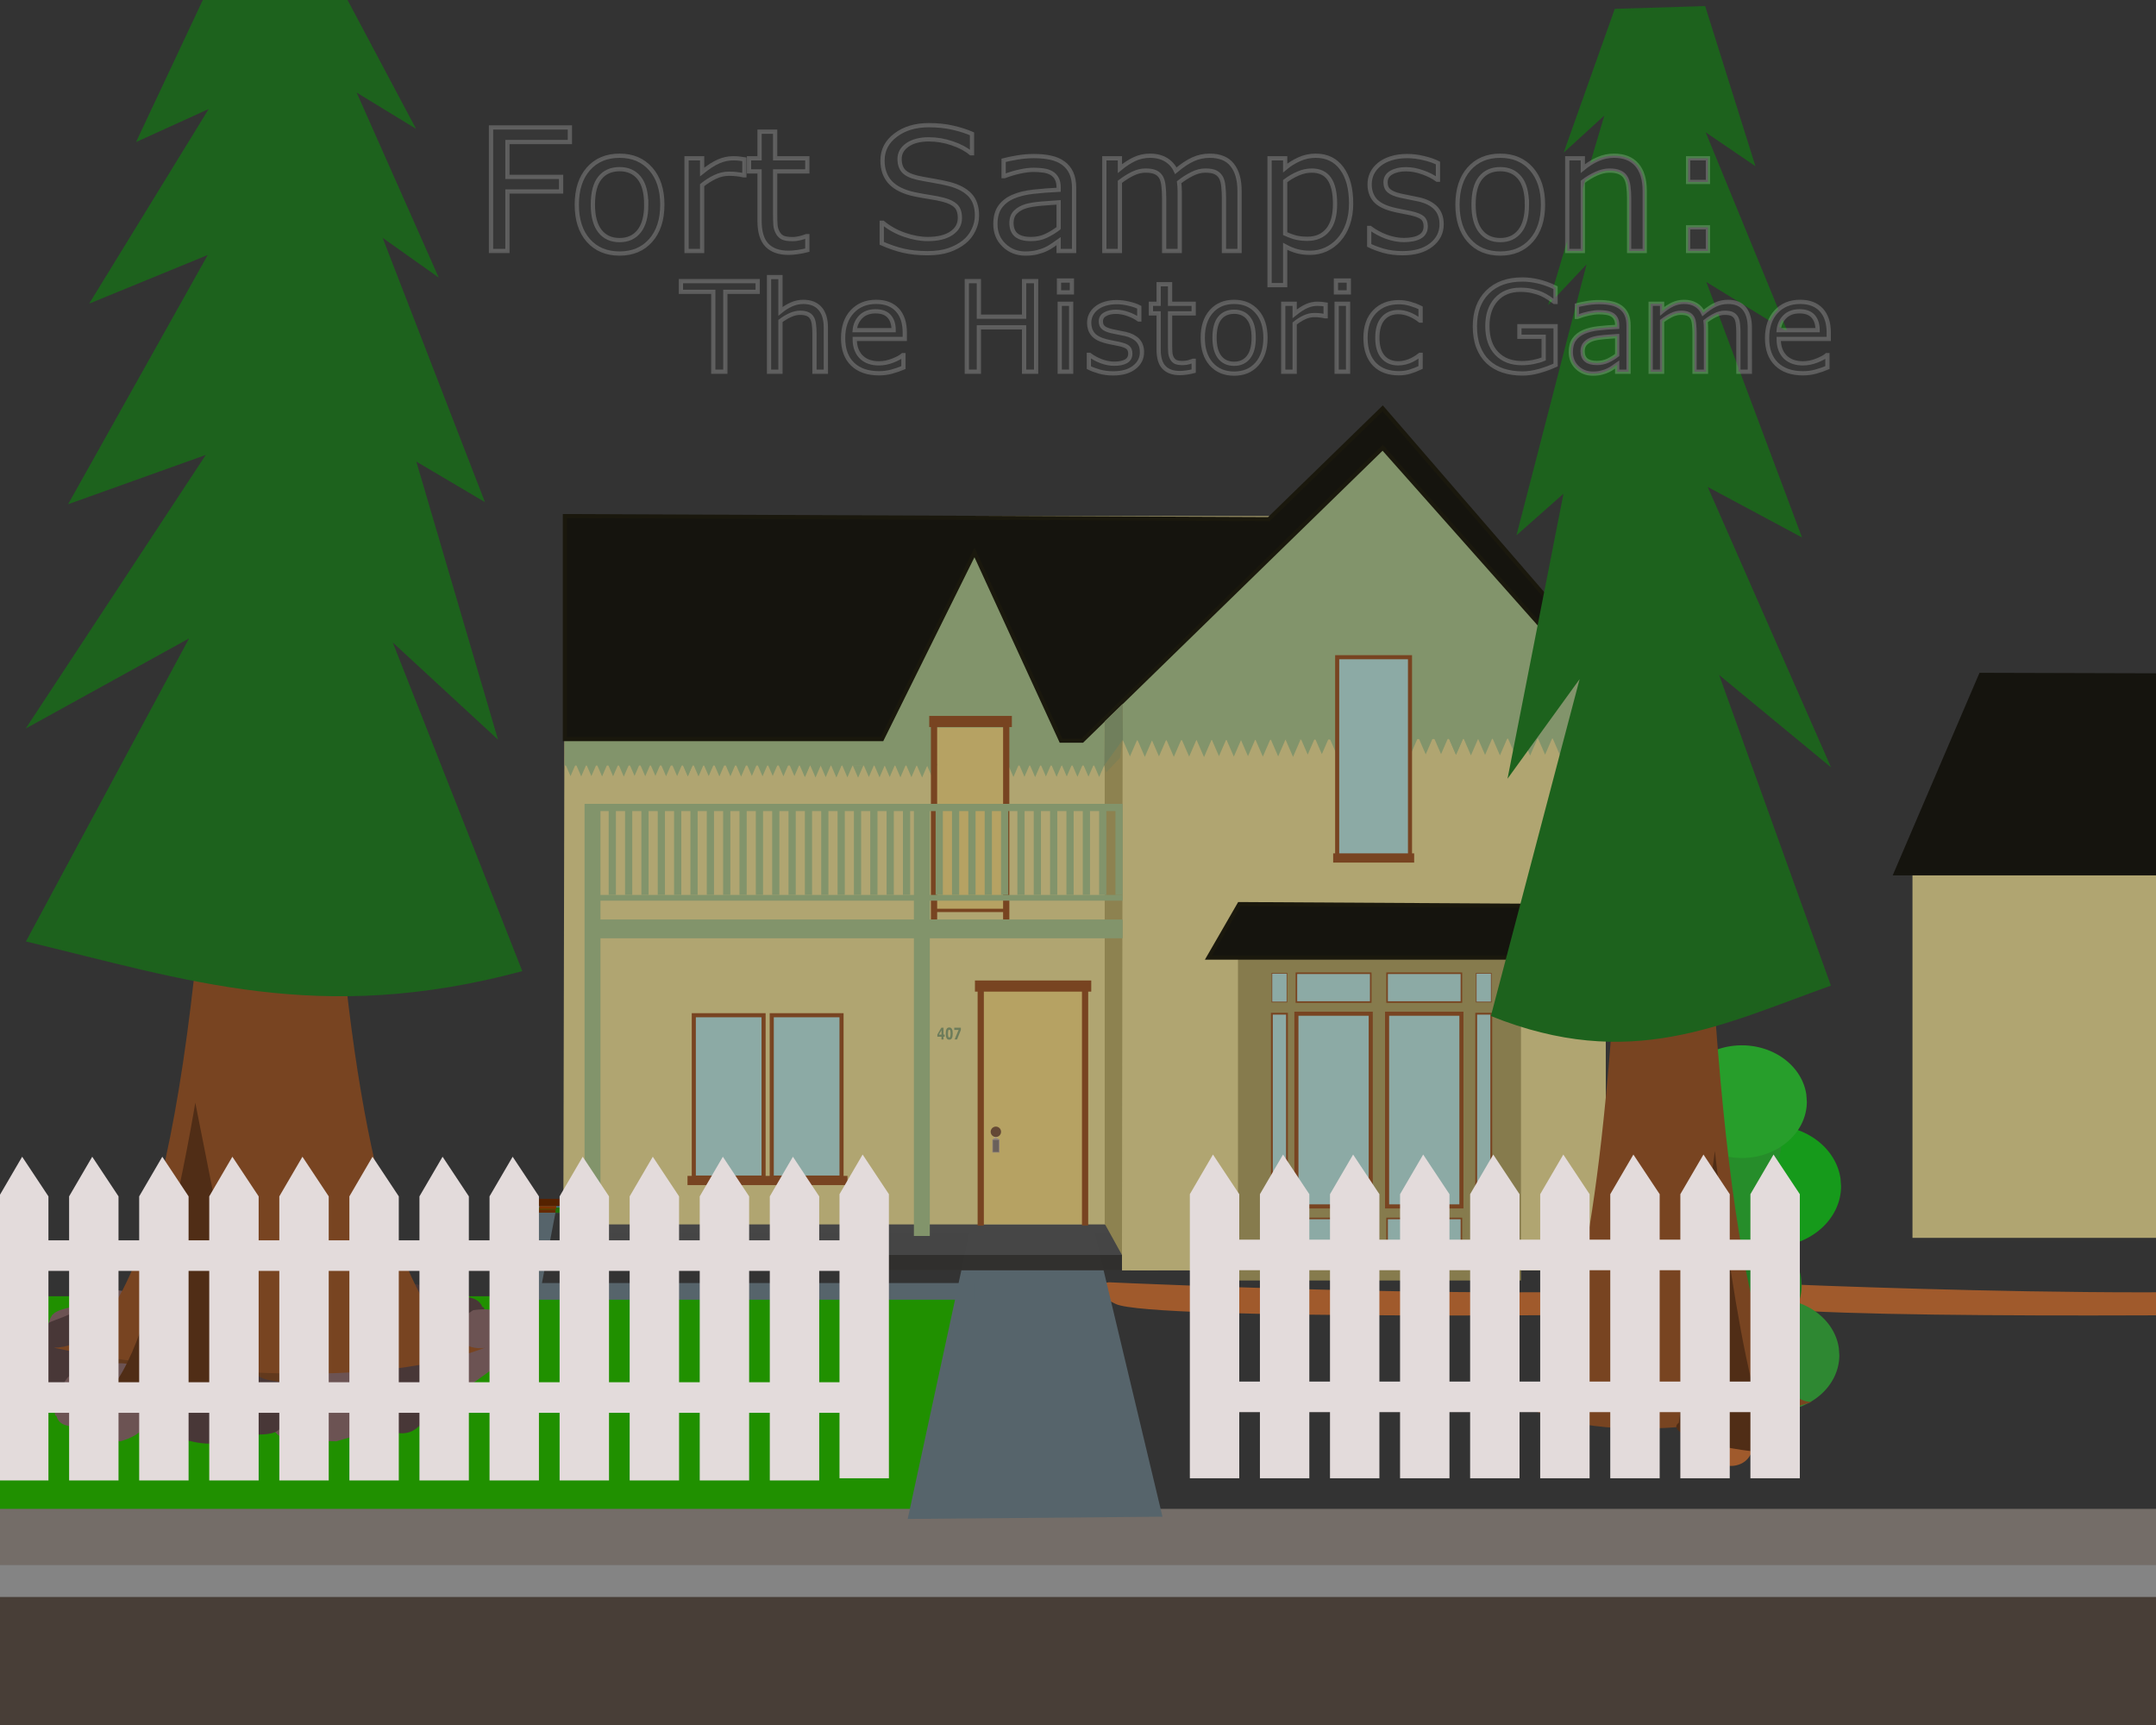 <?xml version="1.0" encoding="UTF-8" standalone="no"?>
<!-- Created with Inkscape (http://www.inkscape.org/) -->

<svg
   xmlns:dc="http://purl.org/dc/elements/1.1/"
   xmlns:cc="http://creativecommons.org/ns#"
   xmlns:rdf="http://www.w3.org/1999/02/22-rdf-syntax-ns#"
   xmlns:svg="http://www.w3.org/2000/svg"
   xmlns="http://www.w3.org/2000/svg"
   xmlns:sodipodi="http://sodipodi.sourceforge.net/DTD/sodipodi-0.dtd"
   xmlns:inkscape="http://www.inkscape.org/namespaces/inkscape"
   width="800"
   height="640"
   viewBox="0 0 211.667 169.333"
   version="1.1"
   id="svg10761"
   inkscape:version="0.92.1 r15371"
   sodipodi:docname="MenuFG.svg">
  <rect x="0" y="0" width="211.667" height="169.333" fill="#333333" stroke="none"/>
  <defs
     id="defs10755" />
  <sodipodi:namedview
     id="base"
     pagecolor="#ffffff"
     bordercolor="#666666"
     borderopacity="1.0"
     inkscape:pageopacity="0.0"
     inkscape:pageshadow="2"
     inkscape:zoom="1.2625907"
     inkscape:cx="421.83998"
     inkscape:cy="75.57743"
     inkscape:document-units="mm"
     inkscape:current-layer="layer9"
     showgrid="true"
     units="px"
     inkscape:snap-grids="true"
     inkscape:snap-others="true"
     inkscape:object-nodes="false"
     inkscape:snap-nodes="true"
     inkscape:window-width="1600"
     inkscape:window-height="877"
     inkscape:window-x="-8"
     inkscape:window-y="-8"
     inkscape:window-maximized="1">
    <inkscape:grid
       type="xygrid"
       id="grid12170"
       snapvisiblegridlinesonly="true"
       dotted="false"
       spacingx="5.292"
       spacingy="5.292"
       empspacing="4"
       color="#3f3fff"
       opacity="0.039" />
  </sodipodi:namedview>
  <g
     inkscape:label="Layer 1"
     inkscape:groupmode="layer"
     id="layer1"
     transform="translate(0,-127.667)"
     style="display:inline" />
  <g
     inkscape:groupmode="layer"
     id="layer8"
     inkscape:label="House" />
  <g
     inkscape:groupmode="layer"
     id="layer9"
     inkscape:label="Details"
     style="display:inline">
    <rect
       y="148.155"
       x="-26.86"
       height="40.29"
       width="268.082"
       id="rect6506"
       style="opacity:1;fill:#483e37;fill-opacity:1;stroke:none;stroke-width:0.265;stroke-opacity:1" />
    <rect
       style="display:inline;opacity:1;fill:#209000;fill-opacity:1;stroke:none;stroke-width:0.192;stroke-opacity:1"
       id="rect12174"
       width="104.505"
       height="22.624"
       x="-0.237"
       y="127.247" />
    <rect
       y="148.117"
       x="-0.643"
       height="5.572"
       width="213.667"
       id="rect6705"
       style="opacity:1;fill:#746d68;fill-opacity:1;stroke:none;stroke-width:0.265;stroke-opacity:1" />
    <rect
       style="display:inline;opacity:1;fill:#437691;fill-opacity:1;stroke:none;stroke-width:0.166;stroke-opacity:0.121"
       id="rect13010"
       width="5.292"
       height="0.672"
       x="50.016"
       y="118.379" />
    <rect
       style="display:inline;opacity:1;fill:#207109;fill-opacity:1;stroke:none;stroke-width:0.142;stroke-opacity:0.121"
       id="rect13029"
       width="5.751"
       height="0.524"
       x="49.971"
       y="118.527" />
    <path
       style="display:inline;fill:#a05a2c;fill-opacity:1;stroke:none;stroke-width:0.154px;stroke-linecap:butt;stroke-linejoin:miter;stroke-opacity:1"
       d="m 235.206,125.353 c -10.109,3.053 -64.48,0.522 -64.48,0.522 0,0 -3.324,0.285 0.665,2.136 3.481,1.615 51.618,1.062 63.816,0.895 z"
       id="path12187-1"
       inkscape:connector-curvature="0" />
    <path
       style="display:inline;fill:#a05a2c;fill-opacity:1;stroke:none;stroke-width:0.154px;stroke-linecap:butt;stroke-linejoin:miter;stroke-opacity:1"
       d="m 173.368,125.353 c -10.109,3.053 -64.48,0.522 -64.48,0.522 0,0 -3.324,0.285 0.665,2.136 3.481,1.615 51.618,1.062 63.816,0.895 z"
       id="path12187"
       inkscape:connector-curvature="0" />
    <path
       style="display:inline;opacity:1;fill:#56646b;fill-opacity:1;stroke:none;stroke-width:0.232;stroke-opacity:1"
       d="m 95.604,119.041 h 11.39 l 7.134,29.845 -25.014,0.221 z"
       id="rect12178"
       inkscape:connector-curvature="0"
       sodipodi:nodetypes="ccccc" />
    <rect
       style="display:inline;opacity:1;fill:#56646b;fill-opacity:1;stroke:none;stroke-width:0.149;stroke-opacity:1"
       id="rect12181"
       width="45.558"
       height="1.632"
       x="50.045"
       y="125.951" />
    <path
       style="display:inline;opacity:1;fill:#56646b;fill-opacity:1;stroke:none;stroke-width:0.142;stroke-opacity:1"
       d="m 51.153,121.888 1.74,-2.847 h 1.639 l -1.639,8.542 h -2e-6 -2.847 -10e-7 z"
       id="rect12183"
       inkscape:connector-curvature="0"
       sodipodi:nodetypes="ccccccccc" />
    <path
       style="display:inline;opacity:1;fill:#212121;fill-opacity:1;stroke:none;stroke-width:0.142;stroke-opacity:0.121"
       d="m 54.979,120.192 h 0.931 l -0.277,4.503 -0.654,-3.775 z"
       id="rect12634"
       inkscape:connector-curvature="0"
       sodipodi:nodetypes="ccccc" />
    <rect
       style="display:inline;opacity:1;fill:#3e1900;fill-opacity:1;stroke:none;stroke-width:0.142;stroke-opacity:0.121"
       id="rect13012-9"
       width="0.442"
       height="0.721"
       x="51.659"
       y="118.199" />
    <rect
       style="display:inline;opacity:1;fill:#552200;fill-opacity:1;stroke:none;stroke-width:0.058;stroke-opacity:0.121"
       id="rect12978"
       width="5.292"
       height="0.703"
       x="50.025"
       y="117.683" />
    <rect
       style="display:inline;opacity:1;fill:#672a02;fill-opacity:1;stroke:none;stroke-width:0.132;stroke-opacity:0.121"
       id="rect12991"
       width="1.664"
       height="0.305"
       x="52.872"
       y="118.734" />
    <rect
       style="display:inline;opacity:1;fill:#7d3300;fill-opacity:1;stroke:none;stroke-width:0.125;stroke-opacity:0.121"
       id="rect12991-1"
       width="1.664"
       height="0.271"
       x="52.951"
       y="118.385" />
    <path
       style="display:inline;fill:#722e00;fill-opacity:1;stroke:none;stroke-width:0.144px;stroke-linecap:butt;stroke-linejoin:miter;stroke-opacity:1"
       d="m 52.874,118.736 0.079,-0.083 h 1.665 l -0.077,0.083 z"
       id="path13008"
       inkscape:connector-curvature="0" />
    <rect
       style="display:inline;opacity:1;fill:#3e1900;fill-opacity:1;stroke:none;stroke-width:0.142;stroke-opacity:0.121"
       id="rect13012"
       width="0.442"
       height="0.721"
       x="50.537"
       y="118.363" />
    <path
       style="fill:#b0a571;fill-opacity:1;stroke:none;stroke-width:0.401px;stroke-linecap:butt;stroke-linejoin:miter;stroke-opacity:1"
       d="m 55.455,50.66 h 71.652 l 8.342,-8.491 4.618,4.469 17.578,20.557 V 124.695 h -46.626 v -3.724 H 55.306 Z"
       id="path4501"
       inkscape:connector-curvature="0" />
    <path
       inkscape:connector-curvature="0"
       id="path12630"
       d="M 55.455,52.084 V 73.493 H 87.115 L 95.675,56.374 103.79,73.642 h 2.462 l 29.495,-28.261 21.959,24.737 -0.061,-2.922 -21.898,-25.688 -11.172,10.874 z"
       style="fill:#1a180d;fill-opacity:0.136;stroke:none;stroke-width:0.401px;stroke-linecap:butt;stroke-linejoin:miter;stroke-opacity:0.121"
       sodipodi:nodetypes="cccccccccccc" />
    <path
       style="opacity:1;fill:#b0a571;fill-opacity:1;stroke:none;stroke-width:0.142;stroke-opacity:1"
       d="m 135.448,42.169 v 0 l 22.196,26.046 V 124.695 H 110.146 V 68.82 Z"
       id="rect12618"
       inkscape:connector-curvature="0"
       sodipodi:nodetypes="ccccccc" />
    <path
       style="opacity:1;fill:#82946b;fill-opacity:1;stroke:none;stroke-width:0.142;stroke-opacity:0.121"
       d="m 135.166,42.82 22.659,25.678 -0.148,3.965 -47.521,0.223 -0.086,-4.431 z"
       id="rect14204"
       inkscape:connector-curvature="0"
       sodipodi:nodetypes="cccccc" />
    <path
       style="fill:#464646;fill-opacity:0.99;stroke:none;stroke-width:0.401px;stroke-linecap:butt;stroke-linejoin:miter;stroke-opacity:1"
       d="M 110.164,124.695 H 55.634 l 0.025,-1.477 -0.68,-3.026 h 54.9 l 0.272,3.001 z"
       id="path4844"
       inkscape:connector-curvature="0"
       sodipodi:nodetypes="ccccccc" />
    <path
       style="opacity:1;fill:#8d8250;fill-opacity:1;stroke:none;stroke-width:0.18;stroke-opacity:1"
       d="m 108.455,68.77 h 1.766 l -0.07,54.423 -1.696,-3.062 z"
       id="rect12624"
       inkscape:connector-curvature="0"
       sodipodi:nodetypes="ccccc" />
    <rect
       style="opacity:1;fill:#82946b;fill-opacity:1;stroke:none;stroke-width:0.142;stroke-opacity:1"
       id="rect14495"
       width="53.013"
       height="21.71"
       x="55.431"
       y="53.435" />
    <g
       id="g14410-3-0-4"
       transform="matrix(0.387,0,0,0.387,41.093,51.061)">
      <path
         inkscape:connector-curvature="0"
         id="path14207-56-7-0-66"
         d="m 141.525,61.884 1.379,3.172 1.379,-3.172 z"
         style="fill:#82946b;fill-opacity:1;stroke:none;stroke-width:0.265px;stroke-linecap:butt;stroke-linejoin:miter;stroke-opacity:1" />
      <path
         inkscape:connector-curvature="0"
         id="path14207-6-9-9-2-0"
         d="m 144.237,61.968 1.379,3.172 1.379,-3.172 z"
         style="fill:#82946b;fill-opacity:1;stroke:none;stroke-width:0.265px;stroke-linecap:butt;stroke-linejoin:miter;stroke-opacity:1" />
      <path
         inkscape:connector-curvature="0"
         id="path14207-5-15-9-3-6"
         d="m 146.817,61.884 1.379,3.172 1.379,-3.172 z"
         style="fill:#82946b;fill-opacity:1;stroke:none;stroke-width:0.265px;stroke-linecap:butt;stroke-linejoin:miter;stroke-opacity:1" />
      <path
         inkscape:connector-curvature="0"
         id="path14207-6-7-7-3-0-4"
         d="m 149.529,61.968 1.379,3.172 1.379,-3.172 z"
         style="fill:#82946b;fill-opacity:1;stroke:none;stroke-width:0.265px;stroke-linecap:butt;stroke-linejoin:miter;stroke-opacity:1" />
      <path
         inkscape:connector-curvature="0"
         id="path14207-5-9-5-5-6-0"
         d="m 152.325,61.926 1.379,3.172 1.379,-3.172 z"
         style="fill:#82946b;fill-opacity:1;stroke:none;stroke-width:0.265px;stroke-linecap:butt;stroke-linejoin:miter;stroke-opacity:1" />
      <path
         inkscape:connector-curvature="0"
         id="path14207-6-7-6-2-2-9-5"
         d="m 155.037,62.011 1.379,3.172 1.379,-3.172 z"
         style="fill:#82946b;fill-opacity:1;stroke:none;stroke-width:0.265px;stroke-linecap:butt;stroke-linejoin:miter;stroke-opacity:1" />
      <path
         inkscape:connector-curvature="0"
         id="path14207-0-2-44-3-5"
         d="m 157.766,61.842 1.379,3.172 1.379,-3.172 z"
         style="fill:#82946b;fill-opacity:1;stroke:none;stroke-width:0.265px;stroke-linecap:butt;stroke-linejoin:miter;stroke-opacity:1" />
      <path
         inkscape:connector-curvature="0"
         id="path14207-6-3-2-2-1-4"
         d="m 160.478,61.926 1.379,3.172 1.379,-3.172 z"
         style="fill:#82946b;fill-opacity:1;stroke:none;stroke-width:0.265px;stroke-linecap:butt;stroke-linejoin:miter;stroke-opacity:1" />
      <path
         inkscape:connector-curvature="0"
         id="path14207-5-1-6-3-0-1"
         d="m 163.058,61.842 1.379,3.172 1.379,-3.172 z"
         style="fill:#82946b;fill-opacity:1;stroke:none;stroke-width:0.265px;stroke-linecap:butt;stroke-linejoin:miter;stroke-opacity:1" />
      <path
         inkscape:connector-curvature="0"
         id="path14207-6-7-2-3-7-7-8"
         d="m 165.77,61.926 1.379,3.172 1.379,-3.172 z"
         style="fill:#82946b;fill-opacity:1;stroke:none;stroke-width:0.265px;stroke-linecap:butt;stroke-linejoin:miter;stroke-opacity:1" />
      <path
         inkscape:connector-curvature="0"
         id="path14207-5-9-2-7-3-7-1"
         d="m 168.566,61.884 1.379,3.172 1.379,-3.172 z"
         style="fill:#82946b;fill-opacity:1;stroke:none;stroke-width:0.265px;stroke-linecap:butt;stroke-linejoin:miter;stroke-opacity:1" />
      <path
         inkscape:connector-curvature="0"
         id="path14207-6-7-6-5-8-6-4-3"
         d="m 171.278,61.968 1.379,3.172 1.379,-3.172 z"
         style="fill:#82946b;fill-opacity:1;stroke:none;stroke-width:0.265px;stroke-linecap:butt;stroke-linejoin:miter;stroke-opacity:1" />
    </g>
    <rect
       style="opacity:1;fill:#b6a263;fill-opacity:1;stroke:none;stroke-width:0.401"
       id="rect4507"
       width="6.852"
       height="17.876"
       x="91.893"
       y="71.424" />
    <path
       style="fill:#15140e;fill-opacity:1;stroke:#1a180d;stroke-width:0.401px;stroke-linecap:butt;stroke-linejoin:miter;stroke-opacity:1"
       d="m 55.455,50.66 v 21.898 h 31.133 l 9.087,-18.323 8.491,18.472 h 2.085 l 29.495,-28.75 24.728,27.856 v -3.128 l -24.728,-28.601 -11.172,10.874 z"
       id="path4499"
       inkscape:connector-curvature="0" />
    <rect
       style="opacity:1;fill:#b6a263;fill-opacity:1;stroke:none;stroke-width:0.395"
       id="rect4511"
       width="9.683"
       height="23.2"
       x="96.569"
       y="96.969" />
    <rect
       style="opacity:1;fill:#867b4d;fill-opacity:1;stroke:none;stroke-width:0.134;stroke-opacity:1"
       id="rect12555"
       width="27.785"
       height="31.711"
       x="121.539"
       y="93.988" />
    <g
       id="g14491"
       style="stroke:#784421;stroke-opacity:1"
       transform="matrix(0.538,0,0,0.538,50.045,39.313)">
      <rect
         y="112.167"
         x="33.585"
         height="29.622"
         width="12.735"
         id="rect4532"
         style="opacity:1;fill:#8caaa5;fill-opacity:1;stroke:#784421;stroke-width:0.746;stroke-opacity:1" />
      <rect
         y="112.167"
         x="47.81"
         height="29.622"
         width="12.735"
         id="rect4532-8"
         style="opacity:1;fill:#8caaa5;fill-opacity:1;stroke:#784421;stroke-width:0.746;stroke-opacity:1" />
    </g>
    <g
       id="g14487"
       style="fill:#8caaa5;fill-opacity:1;stroke:#784421;stroke-opacity:1"
       transform="matrix(0.538,0,0,0.538,50.045,39.313)">
      <rect
         y="111.89"
         x="143.551"
         height="35.158"
         width="13.565"
         id="rect4513"
         style="opacity:1;fill:#8caaa5;fill-opacity:1;stroke:#784421;stroke-width:0.746;stroke-opacity:1" />
      <rect
         y="111.89"
         x="160.099"
         height="35.158"
         width="13.565"
         id="rect4513-2"
         style="opacity:1;fill:#8caaa5;fill-opacity:1;stroke:#784421;stroke-width:0.746;stroke-opacity:1" />
      <rect
         y="149.245"
         x="143.551"
         height="5.26"
         width="13.565"
         id="rect4513-1"
         style="opacity:1;fill:#8caaa5;fill-opacity:1;stroke:#784421;stroke-width:0.288;stroke-opacity:1" />
      <rect
         y="149.245"
         x="160.099"
         height="5.26"
         width="13.565"
         id="rect4513-2-1"
         style="opacity:1;fill:#8caaa5;fill-opacity:1;stroke:#784421;stroke-width:0.288;stroke-opacity:1" />
      <rect
         y="104.505"
         x="143.551"
         height="5.26"
         width="13.565"
         id="rect4513-1-3"
         style="opacity:1;fill:#8caaa5;fill-opacity:1;stroke:#784421;stroke-width:0.288;stroke-opacity:1" />
      <rect
         y="104.505"
         x="160.099"
         height="5.26"
         width="13.565"
         id="rect4513-2-1-6"
         style="opacity:1;fill:#8caaa5;fill-opacity:1;stroke:#784421;stroke-width:0.288;stroke-opacity:1" />
      <rect
         y="111.89"
         x="139.077"
         height="35.158"
         width="2.753"
         id="rect4513-8"
         style="opacity:1;fill:#8caaa5;fill-opacity:1;stroke:#784421;stroke-width:0.336;stroke-opacity:1" />
      <rect
         y="149.245"
         x="139.077"
         height="5.26"
         width="2.753"
         id="rect4513-1-7"
         style="opacity:1;fill:#8caaa5;fill-opacity:1;stroke:#784421;stroke-width:0.13;stroke-opacity:1" />
      <rect
         y="104.505"
         x="139.077"
         height="5.26"
         width="2.753"
         id="rect4513-1-3-2"
         style="opacity:1;fill:#8caaa5;fill-opacity:1;stroke:#784421;stroke-width:0.13;stroke-opacity:1" />
      <rect
         y="111.89"
         x="176.361"
         height="35.158"
         width="2.753"
         id="rect4513-8-8"
         style="opacity:1;fill:#8caaa5;fill-opacity:1;stroke:#784421;stroke-width:0.336;stroke-opacity:1" />
      <rect
         y="149.245"
         x="176.361"
         height="5.26"
         width="2.753"
         id="rect4513-1-7-8"
         style="opacity:1;fill:#8caaa5;fill-opacity:1;stroke:#784421;stroke-width:0.13;stroke-opacity:1" />
      <rect
         y="104.505"
         x="176.361"
         height="5.26"
         width="2.753"
         id="rect4513-1-3-2-9"
         style="opacity:1;fill:#8caaa5;fill-opacity:1;stroke:#784421;stroke-width:0.13;stroke-opacity:1" />
    </g>
    <path
       style="fill:#15140e;fill-opacity:1;stroke:#1a180d;stroke-width:0.401px;stroke-linecap:butt;stroke-linejoin:miter;stroke-opacity:1"
       d="m 121.674,88.748 -3.034,5.256 h 34.331 l -2.941,-5.094 z"
       id="path4660"
       inkscape:connector-curvature="0" />
    <path
       style="fill:#82946b;fill-opacity:1;stroke:none;stroke-width:0.102px;stroke-linecap:butt;stroke-linejoin:miter;stroke-opacity:1"
       d="m 90.953,75.01 0.534,1.228 0.534,-1.228 z"
       id="path14207-56-7-0-67"
       inkscape:connector-curvature="0" />
    <rect
       style="opacity:1;fill:#784421;fill-opacity:1;stroke:none;stroke-width:0.128;stroke-opacity:0.121"
       id="rect14094-5"
       width="0.613"
       height="19.083"
       x="91.394"
       y="71.185" />
    <rect
       style="opacity:1;fill:#784421;fill-opacity:1;stroke:none;stroke-width:0.128;stroke-opacity:0.121"
       id="rect14094-2-4"
       width="0.613"
       height="19.083"
       x="98.48"
       y="71.171" />
    <path
       style="opacity:1;fill:#82946b;fill-opacity:1;stroke:none;stroke-width:0.266"
       d="m 57.391,78.911 v 42.416 h 1.561 V 92.104 H 89.723 V 121.327 H 91.284 V 92.104 h 18.933 V 90.26 H 91.284 v -1.844 h 18.933 V 87.848 H 91.284 v -8.228 h 18.933 V 78.911 H 58.951 Z m 1.561,0.709 h 30.772 v 8.228 H 58.951 Z m 0,8.795 h 30.772 v 1.844 H 58.951 Z"
       id="rect4666"
       inkscape:connector-curvature="0" />
    <rect
       style="opacity:1;fill:#82946b;fill-opacity:1;stroke:none;stroke-width:0.395"
       id="rect4670"
       width="0.709"
       height="8.262"
       x="59.758"
       y="79.585" />
    <rect
       style="opacity:1;fill:#82946b;fill-opacity:1;stroke:none;stroke-width:0.395"
       id="rect4670-9"
       width="0.709"
       height="8.262"
       x="61.363"
       y="79.585" />
    <rect
       style="opacity:1;fill:#82946b;fill-opacity:1;stroke:none;stroke-width:0.395"
       id="rect4670-3"
       width="0.709"
       height="8.262"
       x="62.968"
       y="79.585" />
    <rect
       style="opacity:1;fill:#82946b;fill-opacity:1;stroke:none;stroke-width:0.395"
       id="rect4670-9-6"
       width="0.709"
       height="8.262"
       x="64.573"
       y="79.585" />
    <rect
       style="opacity:1;fill:#82946b;fill-opacity:1;stroke:none;stroke-width:0.395"
       id="rect4670-6"
       width="0.709"
       height="8.262"
       x="66.178"
       y="79.585" />
    <rect
       style="opacity:1;fill:#82946b;fill-opacity:1;stroke:none;stroke-width:0.395"
       id="rect4670-9-2"
       width="0.709"
       height="8.262"
       x="67.783"
       y="79.585" />
    <rect
       style="opacity:1;fill:#82946b;fill-opacity:1;stroke:none;stroke-width:0.395"
       id="rect4670-3-7"
       width="0.709"
       height="8.262"
       x="69.388"
       y="79.585" />
    <rect
       style="opacity:1;fill:#82946b;fill-opacity:1;stroke:none;stroke-width:0.395"
       id="rect4670-9-6-4"
       width="0.709"
       height="8.262"
       x="70.993"
       y="79.585" />
    <rect
       style="opacity:1;fill:#82946b;fill-opacity:1;stroke:none;stroke-width:0.395"
       id="rect4670-7"
       width="0.709"
       height="8.262"
       x="72.598"
       y="79.585" />
    <rect
       style="opacity:1;fill:#82946b;fill-opacity:1;stroke:none;stroke-width:0.395"
       id="rect4670-9-0"
       width="0.709"
       height="8.262"
       x="74.203"
       y="79.585" />
    <rect
       style="opacity:1;fill:#82946b;fill-opacity:1;stroke:none;stroke-width:0.395"
       id="rect4670-3-3"
       width="0.709"
       height="8.262"
       x="75.808"
       y="79.585" />
    <rect
       style="opacity:1;fill:#82946b;fill-opacity:1;stroke:none;stroke-width:0.395"
       id="rect4670-9-6-8"
       width="0.709"
       height="8.262"
       x="77.413"
       y="79.585" />
    <rect
       style="opacity:1;fill:#82946b;fill-opacity:1;stroke:none;stroke-width:0.395"
       id="rect4670-6-0"
       width="0.709"
       height="8.262"
       x="79.018"
       y="79.585" />
    <rect
       style="opacity:1;fill:#82946b;fill-opacity:1;stroke:none;stroke-width:0.395"
       id="rect4670-9-2-6"
       width="0.709"
       height="8.262"
       x="80.623"
       y="79.585" />
    <rect
       style="opacity:1;fill:#82946b;fill-opacity:1;stroke:none;stroke-width:0.395"
       id="rect4670-3-7-9"
       width="0.709"
       height="8.262"
       x="82.228"
       y="79.585" />
    <rect
       style="opacity:1;fill:#82946b;fill-opacity:1;stroke:none;stroke-width:0.395"
       id="rect4670-9-6-4-4"
       width="0.709"
       height="8.262"
       x="83.833"
       y="79.585" />
    <rect
       style="opacity:1;fill:#82946b;fill-opacity:1;stroke:none;stroke-width:0.395"
       id="rect4670-73"
       width="0.709"
       height="8.262"
       x="85.438"
       y="79.585" />
    <rect
       style="opacity:1;fill:#82946b;fill-opacity:1;stroke:none;stroke-width:0.395"
       id="rect4670-9-8"
       width="0.709"
       height="8.262"
       x="87.042"
       y="79.585" />
    <rect
       style="opacity:1;fill:#82946b;fill-opacity:1;stroke:none;stroke-width:0.395"
       id="rect4670-3-0"
       width="0.709"
       height="8.262"
       x="88.647"
       y="79.585" />
    <rect
       style="opacity:1;fill:#82946b;fill-opacity:1;stroke:none;stroke-width:0.395"
       id="rect4670-6-7"
       width="0.709"
       height="8.262"
       x="91.857"
       y="79.585" />
    <rect
       style="opacity:1;fill:#82946b;fill-opacity:1;stroke:none;stroke-width:0.395"
       id="rect4670-9-2-9"
       width="0.709"
       height="8.262"
       x="93.462"
       y="79.585" />
    <rect
       style="opacity:1;fill:#82946b;fill-opacity:1;stroke:none;stroke-width:0.395"
       id="rect4670-3-7-7"
       width="0.709"
       height="8.262"
       x="95.067"
       y="79.585" />
    <rect
       style="opacity:1;fill:#82946b;fill-opacity:1;stroke:none;stroke-width:0.395"
       id="rect4670-9-6-4-3"
       width="0.709"
       height="8.262"
       x="96.672"
       y="79.585" />
    <rect
       style="opacity:1;fill:#82946b;fill-opacity:1;stroke:none;stroke-width:0.395"
       id="rect4670-7-9"
       width="0.709"
       height="8.262"
       x="98.277"
       y="79.585" />
    <rect
       style="opacity:1;fill:#82946b;fill-opacity:1;stroke:none;stroke-width:0.395"
       id="rect4670-9-0-1"
       width="0.709"
       height="8.262"
       x="99.882"
       y="79.585" />
    <rect
       style="opacity:1;fill:#82946b;fill-opacity:1;stroke:none;stroke-width:0.395"
       id="rect4670-3-3-8"
       width="0.709"
       height="8.262"
       x="101.487"
       y="79.585" />
    <rect
       style="opacity:1;fill:#82946b;fill-opacity:1;stroke:none;stroke-width:0.395"
       id="rect4670-9-6-8-8"
       width="0.709"
       height="8.262"
       x="103.092"
       y="79.585" />
    <rect
       style="opacity:1;fill:#82946b;fill-opacity:1;stroke:none;stroke-width:0.395"
       id="rect4670-6-0-6"
       width="0.709"
       height="8.262"
       x="104.697"
       y="79.585" />
    <rect
       style="opacity:1;fill:#82946b;fill-opacity:1;stroke:none;stroke-width:0.395"
       id="rect4670-9-2-6-8"
       width="0.709"
       height="8.262"
       x="106.302"
       y="79.585" />
    <rect
       style="opacity:1;fill:#82946b;fill-opacity:1;stroke:none;stroke-width:0.395"
       id="rect4670-3-7-9-4"
       width="0.709"
       height="8.262"
       x="107.907"
       y="79.585" />
    <rect
       style="opacity:1;fill:#82946b;fill-opacity:1;stroke:none;stroke-width:0.395"
       id="rect4670-9-6-4-4-5"
       width="0.709"
       height="8.262"
       x="109.512"
       y="79.585" />
    <path
       sodipodi:nodetypes="cccccc"
       inkscape:connector-curvature="0"
       id="path12621"
       d="m 110.164,124.695 -0.013,-0.501 v -1.001 l 3.558,0.021 v 1.447 z"
       style="fill:#b0a571;fill-opacity:1;stroke:none;stroke-width:0.232px;stroke-linecap:butt;stroke-linejoin:miter;stroke-opacity:1" />
    <rect
       style="opacity:1;fill:#15140e;fill-opacity:0.432;stroke:none;stroke-width:0.141;stroke-opacity:0.121"
       id="rect12632"
       width="54.492"
       height="1.502"
       x="55.659"
       y="123.193" />
    <g
       id="g14410"
       transform="matrix(0.538,0,0,0.538,50.045,39.029)">
      <path
         inkscape:connector-curvature="0"
         id="path14207-56"
         d="m 141.525,61.884 1.379,3.172 1.379,-3.172 z"
         style="fill:#82946b;fill-opacity:1;stroke:none;stroke-width:0.265px;stroke-linecap:butt;stroke-linejoin:miter;stroke-opacity:1" />
      <path
         inkscape:connector-curvature="0"
         id="path14207-6-9"
         d="m 144.237,61.968 1.379,3.172 1.379,-3.172 z"
         style="fill:#82946b;fill-opacity:1;stroke:none;stroke-width:0.265px;stroke-linecap:butt;stroke-linejoin:miter;stroke-opacity:1" />
      <path
         inkscape:connector-curvature="0"
         id="path14207-5-15"
         d="m 146.817,61.884 1.379,3.172 1.379,-3.172 z"
         style="fill:#82946b;fill-opacity:1;stroke:none;stroke-width:0.265px;stroke-linecap:butt;stroke-linejoin:miter;stroke-opacity:1" />
      <path
         inkscape:connector-curvature="0"
         id="path14207-6-7-7"
         d="m 149.529,61.968 1.379,3.172 1.379,-3.172 z"
         style="fill:#82946b;fill-opacity:1;stroke:none;stroke-width:0.265px;stroke-linecap:butt;stroke-linejoin:miter;stroke-opacity:1" />
      <path
         inkscape:connector-curvature="0"
         id="path14207-5-9-5"
         d="m 152.325,61.926 1.379,3.172 1.379,-3.172 z"
         style="fill:#82946b;fill-opacity:1;stroke:none;stroke-width:0.265px;stroke-linecap:butt;stroke-linejoin:miter;stroke-opacity:1" />
      <path
         inkscape:connector-curvature="0"
         id="path14207-6-7-6-2"
         d="m 155.037,62.011 1.379,3.172 1.379,-3.172 z"
         style="fill:#82946b;fill-opacity:1;stroke:none;stroke-width:0.265px;stroke-linecap:butt;stroke-linejoin:miter;stroke-opacity:1" />
      <path
         inkscape:connector-curvature="0"
         id="path14207-0-2"
         d="m 157.766,61.842 1.379,3.172 1.379,-3.172 z"
         style="fill:#82946b;fill-opacity:1;stroke:none;stroke-width:0.265px;stroke-linecap:butt;stroke-linejoin:miter;stroke-opacity:1" />
      <path
         inkscape:connector-curvature="0"
         id="path14207-6-3-2"
         d="m 160.478,61.926 1.379,3.172 1.379,-3.172 z"
         style="fill:#82946b;fill-opacity:1;stroke:none;stroke-width:0.265px;stroke-linecap:butt;stroke-linejoin:miter;stroke-opacity:1" />
      <path
         inkscape:connector-curvature="0"
         id="path14207-5-1-6"
         d="m 163.058,61.842 1.379,3.172 1.379,-3.172 z"
         style="fill:#82946b;fill-opacity:1;stroke:none;stroke-width:0.265px;stroke-linecap:butt;stroke-linejoin:miter;stroke-opacity:1" />
      <path
         inkscape:connector-curvature="0"
         id="path14207-6-7-2-3"
         d="m 165.77,61.926 1.379,3.172 1.379,-3.172 z"
         style="fill:#82946b;fill-opacity:1;stroke:none;stroke-width:0.265px;stroke-linecap:butt;stroke-linejoin:miter;stroke-opacity:1" />
      <path
         inkscape:connector-curvature="0"
         id="path14207-5-9-2-7"
         d="m 168.566,61.884 1.379,3.172 1.379,-3.172 z"
         style="fill:#82946b;fill-opacity:1;stroke:none;stroke-width:0.265px;stroke-linecap:butt;stroke-linejoin:miter;stroke-opacity:1" />
      <path
         inkscape:connector-curvature="0"
         id="path14207-6-7-6-5-8"
         d="m 171.278,61.968 1.379,3.172 1.379,-3.172 z"
         style="fill:#82946b;fill-opacity:1;stroke:none;stroke-width:0.265px;stroke-linecap:butt;stroke-linejoin:miter;stroke-opacity:1" />
    </g>
    <rect
       style="opacity:1;fill:#8caaa5;fill-opacity:1;stroke:#784421;stroke-width:0.401;stroke-opacity:1"
       id="rect4505"
       width="7.15"
       height="19.514"
       x="131.278"
       y="64.514" />
    <g
       id="g14116"
       transform="matrix(0.538,0,0,0.538,50.045,39.313)">
      <rect
         y="106.803"
         x="85.379"
         height="43.747"
         width="1.138"
         id="rect14094"
         style="opacity:1;fill:#784421;fill-opacity:1;stroke:none;stroke-width:0.265;stroke-opacity:0.121" />
      <rect
         y="106.778"
         x="104.419"
         height="43.747"
         width="1.138"
         id="rect14094-2"
         style="opacity:1;fill:#784421;fill-opacity:1;stroke:none;stroke-width:0.265;stroke-opacity:0.121" />
      <rect
         y="105.828"
         x="84.891"
         height="2.033"
         width="21.223"
         id="rect14111"
         style="opacity:1;fill:#784421;fill-opacity:1;stroke:none;stroke-width:0.265;stroke-opacity:0.121" />
    </g>
    <rect
       style="opacity:1;fill:#784421;fill-opacity:1;stroke:none;stroke-width:0.12;stroke-opacity:0.121"
       id="rect14111-9"
       width="8.113"
       height="1.094"
       x="91.228"
       y="70.276" />
    <rect
       style="opacity:1;fill:#784421;fill-opacity:1;stroke:none;stroke-width:0.062;stroke-opacity:0.121"
       id="rect14111-9-2"
       width="7.155"
       height="0.327"
       x="91.611"
       y="89.204" />
    <g
       id="g14202"
       transform="matrix(0.538,0,0,0.538,50.039,39.424)">
      <path
         sodipodi:nodetypes="ccccc"
         inkscape:connector-curvature="0"
         id="path14197"
         d="m 88.444,134.511 c 0,0 0.272,-2.127 0.513,-0.03 l -0.106,0.03 c 0,0 -0.121,-1.554 -0.272,0.015 z"
         style="fill:#a69d96;fill-opacity:1;stroke:none;stroke-width:0.265px;stroke-linecap:butt;stroke-linejoin:miter;stroke-opacity:1" />
      <path
         sodipodi:nodetypes="ccccc"
         inkscape:connector-curvature="0"
         id="rect14190"
         d="m 88.078,134.651 c 0.435,-0.327 0.871,-0.286 1.306,0 v 2.367 h -1.306 z"
         style="opacity:1;fill:#8d8077;fill-opacity:1;stroke:none;stroke-width:0.24;stroke-opacity:0.121" />
      <rect
         y="134.745"
         x="88.195"
         height="2.142"
         width="1.049"
         id="rect14193"
         style="opacity:1;fill:#69605b;fill-opacity:1;stroke:none;stroke-width:0.265;stroke-opacity:0.121" />
    </g>
    <path
       style="opacity:1;fill:#644835;fill-opacity:1;stroke:none;stroke-width:0.142;stroke-opacity:0.121"
       id="path14172"
       sodipodi:type="arc"
       sodipodi:cx="97.770256"
       sodipodi:cy="111.10151"
       sodipodi:rx="0.50824934"
       sodipodi:ry="0.50824934"
       sodipodi:start="0"
       sodipodi:end="6.1568933"
       sodipodi:open="true"
       d="m 98.279,111.102 a 0.508,0.508 0 0 1 -0.492,0.508 0.508,0.508 0 0 1 -0.523,-0.476 0.508,0.508 0 0 1 0.459,-0.538 0.508,0.508 0 0 1 0.552,0.442" />
    <path
       style="fill:#82946b;fill-opacity:1;stroke:none;stroke-width:0.142px;stroke-linecap:butt;stroke-linejoin:miter;stroke-opacity:1"
       d="m 110.192,72.544 0.742,1.707 0.742,-1.707 z"
       id="path14207"
       inkscape:connector-curvature="0" />
    <path
       style="fill:#82946b;fill-opacity:1;stroke:none;stroke-width:0.142px;stroke-linecap:butt;stroke-linejoin:miter;stroke-opacity:1"
       d="m 111.651,72.59 0.742,1.707 0.742,-1.707 z"
       id="path14207-6"
       inkscape:connector-curvature="0" />
    <path
       style="fill:#82946b;fill-opacity:1;stroke:none;stroke-width:0.142px;stroke-linecap:butt;stroke-linejoin:miter;stroke-opacity:1"
       d="m 113.04,72.544 0.742,1.707 0.742,-1.707 z"
       id="path14207-5"
       inkscape:connector-curvature="0" />
    <path
       style="fill:#82946b;fill-opacity:1;stroke:none;stroke-width:0.142px;stroke-linecap:butt;stroke-linejoin:miter;stroke-opacity:1"
       d="m 114.499,72.59 0.742,1.707 0.742,-1.707 z"
       id="path14207-6-7"
       inkscape:connector-curvature="0" />
    <path
       style="fill:#82946b;fill-opacity:1;stroke:none;stroke-width:0.142px;stroke-linecap:butt;stroke-linejoin:miter;stroke-opacity:1"
       d="m 116.003,72.567 0.742,1.707 0.742,-1.707 z"
       id="path14207-5-9"
       inkscape:connector-curvature="0" />
    <path
       style="fill:#82946b;fill-opacity:1;stroke:none;stroke-width:0.142px;stroke-linecap:butt;stroke-linejoin:miter;stroke-opacity:1"
       d="m 117.463,72.613 0.742,1.707 0.742,-1.707 z"
       id="path14207-6-7-6"
       inkscape:connector-curvature="0" />
    <path
       style="fill:#82946b;fill-opacity:1;stroke:none;stroke-width:0.142px;stroke-linecap:butt;stroke-linejoin:miter;stroke-opacity:1"
       d="m 118.931,72.522 0.742,1.707 0.742,-1.707 z"
       id="path14207-0"
       inkscape:connector-curvature="0" />
    <path
       style="fill:#82946b;fill-opacity:1;stroke:none;stroke-width:0.142px;stroke-linecap:butt;stroke-linejoin:miter;stroke-opacity:1"
       d="m 120.39,72.567 0.742,1.707 0.742,-1.707 z"
       id="path14207-6-3"
       inkscape:connector-curvature="0" />
    <path
       style="fill:#82946b;fill-opacity:1;stroke:none;stroke-width:0.142px;stroke-linecap:butt;stroke-linejoin:miter;stroke-opacity:1"
       d="m 121.779,72.522 0.742,1.707 0.742,-1.707 z"
       id="path14207-5-1"
       inkscape:connector-curvature="0" />
    <path
       style="fill:#82946b;fill-opacity:1;stroke:none;stroke-width:0.142px;stroke-linecap:butt;stroke-linejoin:miter;stroke-opacity:1"
       d="m 123.238,72.567 0.742,1.707 0.742,-1.707 z"
       id="path14207-6-7-2"
       inkscape:connector-curvature="0" />
    <path
       style="fill:#82946b;fill-opacity:1;stroke:none;stroke-width:0.142px;stroke-linecap:butt;stroke-linejoin:miter;stroke-opacity:1"
       d="m 124.742,72.544 0.742,1.707 0.742,-1.707 z"
       id="path14207-5-9-2"
       inkscape:connector-curvature="0" />
    <path
       style="fill:#82946b;fill-opacity:1;stroke:none;stroke-width:0.142px;stroke-linecap:butt;stroke-linejoin:miter;stroke-opacity:1"
       d="m 126.202,72.59 0.742,1.707 0.742,-1.707 z"
       id="path14207-6-7-6-5"
       inkscape:connector-curvature="0" />
    <path
       style="fill:#82946b;fill-opacity:1;stroke:none;stroke-width:0.142px;stroke-linecap:butt;stroke-linejoin:miter;stroke-opacity:1"
       d="m 142.209,72.398 0.742,1.707 0.742,-1.707 z"
       id="path14207-56-0"
       inkscape:connector-curvature="0" />
    <path
       style="fill:#82946b;fill-opacity:1;stroke:none;stroke-width:0.142px;stroke-linecap:butt;stroke-linejoin:miter;stroke-opacity:1"
       d="m 143.668,72.443 0.742,1.707 0.742,-1.707 z"
       id="path14207-6-9-1"
       inkscape:connector-curvature="0" />
    <path
       style="fill:#82946b;fill-opacity:1;stroke:none;stroke-width:0.142px;stroke-linecap:butt;stroke-linejoin:miter;stroke-opacity:1"
       d="m 145.056,72.398 0.742,1.707 0.742,-1.707 z"
       id="path14207-5-15-8"
       inkscape:connector-curvature="0" />
    <path
       style="fill:#82946b;fill-opacity:1;stroke:none;stroke-width:0.142px;stroke-linecap:butt;stroke-linejoin:miter;stroke-opacity:1"
       d="m 146.515,72.443 0.742,1.707 0.742,-1.707 z"
       id="path14207-6-7-7-5"
       inkscape:connector-curvature="0" />
    <path
       style="fill:#82946b;fill-opacity:1;stroke:none;stroke-width:0.142px;stroke-linecap:butt;stroke-linejoin:miter;stroke-opacity:1"
       d="m 148.02,72.42 0.742,1.707 0.742,-1.707 z"
       id="path14207-5-9-5-9"
       inkscape:connector-curvature="0" />
    <path
       style="fill:#82946b;fill-opacity:1;stroke:none;stroke-width:0.142px;stroke-linecap:butt;stroke-linejoin:miter;stroke-opacity:1"
       d="m 149.479,72.466 0.742,1.707 0.742,-1.707 z"
       id="path14207-6-7-6-2-0"
       inkscape:connector-curvature="0" />
    <path
       style="fill:#82946b;fill-opacity:1;stroke:none;stroke-width:0.142px;stroke-linecap:butt;stroke-linejoin:miter;stroke-opacity:1"
       d="m 150.948,72.375 0.742,1.707 0.742,-1.707 z"
       id="path14207-0-2-4"
       inkscape:connector-curvature="0" />
    <path
       style="fill:#82946b;fill-opacity:1;stroke:none;stroke-width:0.142px;stroke-linecap:butt;stroke-linejoin:miter;stroke-opacity:1"
       d="m 152.407,72.42 0.742,1.707 0.742,-1.707 z"
       id="path14207-6-3-2-6"
       inkscape:connector-curvature="0" />
    <path
       style="fill:#82946b;fill-opacity:1;stroke:none;stroke-width:0.142px;stroke-linecap:butt;stroke-linejoin:miter;stroke-opacity:1"
       d="m 153.795,72.375 0.742,1.707 0.742,-1.707 z"
       id="path14207-5-1-6-6"
       inkscape:connector-curvature="0" />
    <path
       style="fill:#82946b;fill-opacity:1;stroke:none;stroke-width:0.142px;stroke-linecap:butt;stroke-linejoin:miter;stroke-opacity:1"
       d="m 155.254,72.42 0.742,1.707 0.742,-1.707 z"
       id="path14207-6-7-2-3-6"
       inkscape:connector-curvature="0" />
    <path
       style="fill:#82946b;fill-opacity:1;stroke:none;stroke-width:0.142px;stroke-linecap:butt;stroke-linejoin:miter;stroke-opacity:1"
       d="m 156.759,72.374 0.742,1.707 0.161,-0.369 0.049,-1.338 z"
       id="path14207-5-9-2-7-6"
       inkscape:connector-curvature="0"
       sodipodi:nodetypes="ccccc" />
    <g
       id="g14410-3"
       transform="matrix(0.387,0,0,0.387,0.708,51.008)">
      <path
         inkscape:connector-curvature="0"
         id="path14207-56-7"
         d="m 141.525,61.884 1.379,3.172 1.379,-3.172 z"
         style="fill:#82946b;fill-opacity:1;stroke:none;stroke-width:0.265px;stroke-linecap:butt;stroke-linejoin:miter;stroke-opacity:1" />
      <path
         inkscape:connector-curvature="0"
         id="path14207-6-9-9"
         d="m 144.237,61.968 1.379,3.172 1.379,-3.172 z"
         style="fill:#82946b;fill-opacity:1;stroke:none;stroke-width:0.265px;stroke-linecap:butt;stroke-linejoin:miter;stroke-opacity:1" />
      <path
         inkscape:connector-curvature="0"
         id="path14207-5-15-9"
         d="m 146.817,61.884 1.379,3.172 1.379,-3.172 z"
         style="fill:#82946b;fill-opacity:1;stroke:none;stroke-width:0.265px;stroke-linecap:butt;stroke-linejoin:miter;stroke-opacity:1" />
      <path
         inkscape:connector-curvature="0"
         id="path14207-6-7-7-3"
         d="m 149.529,61.968 1.379,3.172 1.379,-3.172 z"
         style="fill:#82946b;fill-opacity:1;stroke:none;stroke-width:0.265px;stroke-linecap:butt;stroke-linejoin:miter;stroke-opacity:1" />
      <path
         inkscape:connector-curvature="0"
         id="path14207-5-9-5-5"
         d="m 152.325,61.926 1.379,3.172 1.379,-3.172 z"
         style="fill:#82946b;fill-opacity:1;stroke:none;stroke-width:0.265px;stroke-linecap:butt;stroke-linejoin:miter;stroke-opacity:1" />
      <path
         inkscape:connector-curvature="0"
         id="path14207-6-7-6-2-2"
         d="m 155.037,62.011 1.379,3.172 1.379,-3.172 z"
         style="fill:#82946b;fill-opacity:1;stroke:none;stroke-width:0.265px;stroke-linecap:butt;stroke-linejoin:miter;stroke-opacity:1" />
      <path
         inkscape:connector-curvature="0"
         id="path14207-0-2-44"
         d="m 157.766,61.842 1.379,3.172 1.379,-3.172 z"
         style="fill:#82946b;fill-opacity:1;stroke:none;stroke-width:0.265px;stroke-linecap:butt;stroke-linejoin:miter;stroke-opacity:1" />
      <path
         inkscape:connector-curvature="0"
         id="path14207-6-3-2-2"
         d="m 160.478,61.926 1.379,3.172 1.379,-3.172 z"
         style="fill:#82946b;fill-opacity:1;stroke:none;stroke-width:0.265px;stroke-linecap:butt;stroke-linejoin:miter;stroke-opacity:1" />
      <path
         inkscape:connector-curvature="0"
         id="path14207-5-1-6-3"
         d="m 163.058,61.842 1.379,3.172 1.379,-3.172 z"
         style="fill:#82946b;fill-opacity:1;stroke:none;stroke-width:0.265px;stroke-linecap:butt;stroke-linejoin:miter;stroke-opacity:1" />
      <path
         inkscape:connector-curvature="0"
         id="path14207-6-7-2-3-7"
         d="m 165.77,61.926 1.379,3.172 1.379,-3.172 z"
         style="fill:#82946b;fill-opacity:1;stroke:none;stroke-width:0.265px;stroke-linecap:butt;stroke-linejoin:miter;stroke-opacity:1" />
      <path
         inkscape:connector-curvature="0"
         id="path14207-5-9-2-7-3"
         d="m 168.566,61.884 1.379,3.172 1.379,-3.172 z"
         style="fill:#82946b;fill-opacity:1;stroke:none;stroke-width:0.265px;stroke-linecap:butt;stroke-linejoin:miter;stroke-opacity:1" />
      <path
         inkscape:connector-curvature="0"
         id="path14207-6-7-6-5-8-6"
         d="m 171.278,61.968 1.379,3.172 1.379,-3.172 z"
         style="fill:#82946b;fill-opacity:1;stroke:none;stroke-width:0.265px;stroke-linecap:butt;stroke-linejoin:miter;stroke-opacity:1" />
    </g>
    <g
       id="g14410-3-0"
       transform="matrix(0.387,0,0,0.387,12.225,51.008)">
      <path
         inkscape:connector-curvature="0"
         id="path14207-56-7-0"
         d="m 141.525,61.884 1.379,3.172 1.379,-3.172 z"
         style="fill:#82946b;fill-opacity:1;stroke:none;stroke-width:0.265px;stroke-linecap:butt;stroke-linejoin:miter;stroke-opacity:1" />
      <path
         inkscape:connector-curvature="0"
         id="path14207-6-9-9-2"
         d="m 144.237,61.968 1.379,3.172 1.379,-3.172 z"
         style="fill:#82946b;fill-opacity:1;stroke:none;stroke-width:0.265px;stroke-linecap:butt;stroke-linejoin:miter;stroke-opacity:1" />
      <path
         inkscape:connector-curvature="0"
         id="path14207-5-15-9-3"
         d="m 146.817,61.884 1.379,3.172 1.379,-3.172 z"
         style="fill:#82946b;fill-opacity:1;stroke:none;stroke-width:0.265px;stroke-linecap:butt;stroke-linejoin:miter;stroke-opacity:1" />
      <path
         inkscape:connector-curvature="0"
         id="path14207-6-7-7-3-0"
         d="m 149.529,61.968 1.379,3.172 1.379,-3.172 z"
         style="fill:#82946b;fill-opacity:1;stroke:none;stroke-width:0.265px;stroke-linecap:butt;stroke-linejoin:miter;stroke-opacity:1" />
      <path
         inkscape:connector-curvature="0"
         id="path14207-5-9-5-5-6"
         d="m 152.325,61.926 1.379,3.172 1.379,-3.172 z"
         style="fill:#82946b;fill-opacity:1;stroke:none;stroke-width:0.265px;stroke-linecap:butt;stroke-linejoin:miter;stroke-opacity:1" />
      <path
         inkscape:connector-curvature="0"
         id="path14207-6-7-6-2-2-9"
         d="m 155.037,62.011 1.379,3.172 1.379,-3.172 z"
         style="fill:#82946b;fill-opacity:1;stroke:none;stroke-width:0.265px;stroke-linecap:butt;stroke-linejoin:miter;stroke-opacity:1" />
      <path
         inkscape:connector-curvature="0"
         id="path14207-0-2-44-3"
         d="m 157.766,61.842 1.379,3.172 1.379,-3.172 z"
         style="fill:#82946b;fill-opacity:1;stroke:none;stroke-width:0.265px;stroke-linecap:butt;stroke-linejoin:miter;stroke-opacity:1" />
      <path
         inkscape:connector-curvature="0"
         id="path14207-6-3-2-2-1"
         d="m 160.478,61.926 1.379,3.172 1.379,-3.172 z"
         style="fill:#82946b;fill-opacity:1;stroke:none;stroke-width:0.265px;stroke-linecap:butt;stroke-linejoin:miter;stroke-opacity:1" />
      <path
         inkscape:connector-curvature="0"
         id="path14207-5-1-6-3-0"
         d="m 163.058,61.842 1.379,3.172 1.379,-3.172 z"
         style="fill:#82946b;fill-opacity:1;stroke:none;stroke-width:0.265px;stroke-linecap:butt;stroke-linejoin:miter;stroke-opacity:1" />
      <path
         inkscape:connector-curvature="0"
         id="path14207-6-7-2-3-7-7"
         d="m 165.77,61.926 1.379,3.172 1.379,-3.172 z"
         style="fill:#82946b;fill-opacity:1;stroke:none;stroke-width:0.265px;stroke-linecap:butt;stroke-linejoin:miter;stroke-opacity:1" />
      <path
         inkscape:connector-curvature="0"
         id="path14207-5-9-2-7-3-7"
         d="m 168.566,61.884 1.379,3.172 1.379,-3.172 z"
         style="fill:#82946b;fill-opacity:1;stroke:none;stroke-width:0.265px;stroke-linecap:butt;stroke-linejoin:miter;stroke-opacity:1" />
      <path
         inkscape:connector-curvature="0"
         id="path14207-6-7-6-5-8-6-4"
         d="m 171.278,61.968 1.379,3.172 1.379,-3.172 z"
         style="fill:#82946b;fill-opacity:1;stroke:none;stroke-width:0.265px;stroke-linecap:butt;stroke-linejoin:miter;stroke-opacity:1" />
    </g>
    <g
       id="g14410-3-0-2"
       transform="matrix(0.387,0,0,0.387,23.711,51.114)">
      <path
         inkscape:connector-curvature="0"
         id="path14207-56-7-0-6"
         d="m 141.525,61.884 1.379,3.172 1.379,-3.172 z"
         style="fill:#82946b;fill-opacity:1;stroke:none;stroke-width:0.265px;stroke-linecap:butt;stroke-linejoin:miter;stroke-opacity:1" />
      <path
         inkscape:connector-curvature="0"
         id="path14207-6-9-9-2-4"
         d="m 144.237,61.968 1.379,3.172 1.379,-3.172 z"
         style="fill:#82946b;fill-opacity:1;stroke:none;stroke-width:0.265px;stroke-linecap:butt;stroke-linejoin:miter;stroke-opacity:1" />
      <path
         inkscape:connector-curvature="0"
         id="path14207-5-15-9-3-2"
         d="m 146.817,61.884 1.379,3.172 1.379,-3.172 z"
         style="fill:#82946b;fill-opacity:1;stroke:none;stroke-width:0.265px;stroke-linecap:butt;stroke-linejoin:miter;stroke-opacity:1" />
      <path
         inkscape:connector-curvature="0"
         id="path14207-6-7-7-3-0-1"
         d="m 149.529,61.968 1.379,3.172 1.379,-3.172 z"
         style="fill:#82946b;fill-opacity:1;stroke:none;stroke-width:0.265px;stroke-linecap:butt;stroke-linejoin:miter;stroke-opacity:1" />
      <path
         inkscape:connector-curvature="0"
         id="path14207-5-9-5-5-6-5"
         d="m 152.325,61.926 1.379,3.172 1.379,-3.172 z"
         style="fill:#82946b;fill-opacity:1;stroke:none;stroke-width:0.265px;stroke-linecap:butt;stroke-linejoin:miter;stroke-opacity:1" />
      <path
         inkscape:connector-curvature="0"
         id="path14207-6-7-6-2-2-9-1"
         d="m 155.037,62.011 1.379,3.172 1.379,-3.172 z"
         style="fill:#82946b;fill-opacity:1;stroke:none;stroke-width:0.265px;stroke-linecap:butt;stroke-linejoin:miter;stroke-opacity:1" />
      <path
         inkscape:connector-curvature="0"
         id="path14207-0-2-44-3-3"
         d="m 157.766,61.842 1.379,3.172 1.379,-3.172 z"
         style="fill:#82946b;fill-opacity:1;stroke:none;stroke-width:0.265px;stroke-linecap:butt;stroke-linejoin:miter;stroke-opacity:1" />
      <path
         inkscape:connector-curvature="0"
         id="path14207-6-3-2-2-1-1"
         d="m 160.478,61.926 1.379,3.172 1.379,-3.172 z"
         style="fill:#82946b;fill-opacity:1;stroke:none;stroke-width:0.265px;stroke-linecap:butt;stroke-linejoin:miter;stroke-opacity:1" />
      <path
         inkscape:connector-curvature="0"
         id="path14207-5-1-6-3-0-5"
         d="m 163.058,61.842 1.379,3.172 1.379,-3.172 z"
         style="fill:#82946b;fill-opacity:1;stroke:none;stroke-width:0.265px;stroke-linecap:butt;stroke-linejoin:miter;stroke-opacity:1" />
      <path
         inkscape:connector-curvature="0"
         id="path14207-6-7-2-3-7-7-2"
         d="m 165.77,61.926 1.379,3.172 1.379,-3.172 z"
         style="fill:#82946b;fill-opacity:1;stroke:none;stroke-width:0.265px;stroke-linecap:butt;stroke-linejoin:miter;stroke-opacity:1" />
      <path
         inkscape:connector-curvature="0"
         id="path14207-5-9-2-7-3-7-7"
         d="m 168.566,61.884 1.379,3.172 1.379,-3.172 z"
         style="fill:#82946b;fill-opacity:1;stroke:none;stroke-width:0.265px;stroke-linecap:butt;stroke-linejoin:miter;stroke-opacity:1" />
      <path
         inkscape:connector-curvature="0"
         id="path14207-6-7-6-5-8-6-4-2"
         d="m 171.278,61.968 1.379,3.172 1.379,-3.172 z"
         style="fill:#82946b;fill-opacity:1;stroke:none;stroke-width:0.265px;stroke-linecap:butt;stroke-linejoin:miter;stroke-opacity:1" />
    </g>
    <path
       style="opacity:1;fill:#707f5c;fill-opacity:1;stroke:none;stroke-width:0.142;stroke-opacity:1"
       d="m 108.45,70.815 1.766,-1.715 0.025,3.519 -1.829,2.51 z"
       id="rect14722"
       inkscape:connector-curvature="0"
       sodipodi:nodetypes="ccccc" />
    <path
       style="opacity:0.422;fill:#707f5c;fill-opacity:1;stroke:none;stroke-width:0.142;stroke-opacity:1"
       d="m 108.371,75.099 1.846,-2.465 -0.25,1.757 -1.367,1.437 z"
       id="rect14727"
       inkscape:connector-curvature="0"
       sodipodi:nodetypes="ccccc" />
    <g
       aria-label="407"
       transform="matrix(0.456,0,0,0.634,50.045,39.313)"
       style="font-style:normal;font-weight:normal;font-size:1.664px;line-height:1.25;font-family:sans-serif;letter-spacing:0px;word-spacing:0px;fill:#6d7c5a;fill-opacity:1;stroke:none;stroke-width:0.312"
       id="text17517">
      <path
         d="m 93.637,98.512 h -0.247 v 0.423 H 92.942 v -0.423 h -0.879 v -0.344 l 0.849,-1.053 h 0.476 v 1.065 h 0.247 z M 92.942,98.181 v -0.656 l -0.528,0.656 z"
         style="font-style:normal;font-variant:normal;font-weight:bold;font-stretch:normal;font-size:2.496px;font-family:sans-serif;-inkscape-font-specification:'sans-serif Bold';fill:#6d7c5a;fill-opacity:1;stroke-width:0.312"
         id="path17519"
         inkscape:connector-curvature="0" />
      <path
         d="m 95.373,98.022 q 0,0.229 -0.041,0.411 -0.041,0.18 -0.129,0.296 -0.09,0.118 -0.232,0.179 -0.141,0.06 -0.349,0.06 -0.204,0 -0.347,-0.061 -0.144,-0.061 -0.233,-0.18 -0.09,-0.119 -0.13,-0.296 -0.04,-0.178 -0.04,-0.407 0,-0.236 0.041,-0.411 0.041,-0.174 0.132,-0.295 0.09,-0.119 0.234,-0.179 0.144,-0.06 0.344,-0.06 0.208,0 0.35,0.062 0.141,0.061 0.232,0.183 0.089,0.119 0.129,0.295 0.04,0.174 0.04,0.403 z m -0.472,0 q 0,-0.329 -0.065,-0.468 -0.065,-0.14 -0.214,-0.14 -0.15,0 -0.214,0.14 -0.065,0.139 -0.065,0.47 0,0.323 0.066,0.466 0.066,0.143 0.213,0.143 0.147,0 0.213,-0.143 0.066,-0.143 0.066,-0.468 z"
         style="font-style:normal;font-variant:normal;font-weight:bold;font-stretch:normal;font-size:2.496px;font-family:sans-serif;-inkscape-font-specification:'sans-serif Bold';fill:#6d7c5a;fill-opacity:1;stroke-width:0.312"
         id="path17521"
         inkscape:connector-curvature="0" />
      <path
         d="m 97.122,97.477 -0.821,1.454 h -0.522 l 0.853,-1.467 h -0.932 v -0.347 h 1.422 z"
         style="font-style:normal;font-variant:normal;font-weight:bold;font-stretch:normal;font-size:2.496px;font-family:sans-serif;-inkscape-font-specification:'sans-serif Bold';fill:#6d7c5a;fill-opacity:1;stroke-width:0.312"
         id="path17523"
         inkscape:connector-curvature="0" />
    </g>
    <g
       transform="matrix(2.379,0,0,2.001,-215.875,-100.191)"
       id="g6489">
      <path
         d="m 166.718,108.26 a 2.895,2.982 0 0 1 -2.803,2.98 2.895,2.982 0 0 1 -2.98,-2.792 2.895,2.982 0 0 1 2.615,-3.156 2.895,2.982 0 0 1 3.145,2.593"
         sodipodi:open="true"
         sodipodi:end="6.1568933"
         sodipodi:start="0"
         sodipodi:ry="2.9815803"
         sodipodi:rx="2.894671"
         sodipodi:cy="108.25983"
         sodipodi:cx="163.82292"
         sodipodi:type="arc"
         id="path12405"
         style="opacity:1;fill:#169a1b;fill-opacity:1;stroke:none;stroke-width:0.287;stroke-opacity:1" />
      <path
         d="m 165.094,113.132 a 2.683,2.763 0 0 1 -2.598,2.762 2.683,2.763 0 0 1 -2.762,-2.588 2.683,2.763 0 0 1 2.424,-2.925 2.683,2.763 0 0 1 2.915,2.403"
         sodipodi:open="true"
         sodipodi:end="6.1568933"
         sodipodi:start="0"
         sodipodi:ry="2.7634158"
         sodipodi:rx="2.6828661"
         sodipodi:cy="113.13217"
         sodipodi:cx="162.41089"
         sodipodi:type="arc"
         id="path12407"
         style="opacity:1;fill:#217b24;fill-opacity:1;stroke:none;stroke-width:0.287;stroke-opacity:1" />
      <path
         sodipodi:nodetypes="ccssc"
         inkscape:connector-curvature="0"
         id="rect12448"
         d="m 161.447,116.352 h 1.45 c 0,0 0.794,4.002 0,5.236 -0.342,0.531 -1.108,0.531 -1.45,0 -0.794,-1.234 0,-5.236 0,-5.236 z"
         style="opacity:1;fill:#a05a2c;fill-opacity:1;stroke:none;stroke-width:0.233;stroke-opacity:1" />
      <path
         inkscape:connector-curvature="0"
         id="path12462"
         d="m 161.447,116.352 c 0,0 -0.294,1.496 -0.343,2.941 a 2.683,2.763 0 0 0 0.899,-0.28 2.683,2.763 0 0 0 5.3e-4,0 2.683,2.763 0 0 0 1.245,0.777 c 0.017,-1.576 -0.351,-3.438 -0.351,-3.438 z"
         style="opacity:1;fill:#804017;fill-opacity:0.286;stroke:none;stroke-width:0.233;stroke-opacity:1" />
      <path
         d="m 166.647,116.55 a 2.683,2.763 0 0 1 -2.598,2.762 2.683,2.763 0 0 1 -2.762,-2.588 2.683,2.763 0 0 1 2.424,-2.925 2.683,2.763 0 0 1 2.915,2.403"
         sodipodi:open="true"
         sodipodi:end="6.1568933"
         sodipodi:start="0"
         sodipodi:ry="2.7634158"
         sodipodi:rx="2.6828661"
         sodipodi:cy="116.55009"
         sodipodi:cx="163.96414"
         sodipodi:type="arc"
         id="path12407-6"
         style="opacity:1;fill:#2e8832;fill-opacity:1;stroke:none;stroke-width:0.287;stroke-opacity:1" />
      <path
         d="m 163.894,109.569 a 2.683,2.763 0 0 1 -2.598,2.762 2.683,2.763 0 0 1 -2.762,-2.588 2.683,2.763 0 0 1 2.424,-2.925 2.683,2.763 0 0 1 2.915,2.403"
         sodipodi:open="true"
         sodipodi:end="6.1568933"
         sodipodi:start="0"
         sodipodi:ry="2.7634158"
         sodipodi:rx="2.6828661"
         sodipodi:cy="109.56882"
         sodipodi:cx="161.21069"
         sodipodi:type="arc"
         id="path12407-4"
         style="opacity:1;fill:#268d2a;fill-opacity:1;stroke:none;stroke-width:0.287;stroke-opacity:1" />
      <path
         d="m 164.247,106.151 a 2.683,2.763 0 0 1 -2.598,2.762 2.683,2.763 0 0 1 -2.762,-2.588 2.683,2.763 0 0 1 2.424,-2.925 2.683,2.763 0 0 1 2.915,2.403"
         sodipodi:open="true"
         sodipodi:end="6.1568933"
         sodipodi:start="0"
         sodipodi:ry="2.7634158"
         sodipodi:rx="2.6828661"
         sodipodi:cy="106.15092"
         sodipodi:cx="161.56369"
         sodipodi:type="arc"
         id="path12407-5"
         style="opacity:1;fill:#268d2a;fill-opacity:1;stroke:none;stroke-width:0.287;stroke-opacity:1" />
      <path
         d="m 165.306,104.115 a 2.683,2.763 0 0 1 -2.598,2.762 2.683,2.763 0 0 1 -2.762,-2.588 2.683,2.763 0 0 1 2.424,-2.925 2.683,2.763 0 0 1 2.915,2.403"
         sodipodi:open="true"
         sodipodi:end="6.1568933"
         sodipodi:start="0"
         sodipodi:ry="2.7634158"
         sodipodi:rx="2.6828661"
         sodipodi:cy="104.11472"
         sodipodi:cx="162.62271"
         sodipodi:type="arc"
         id="path12407-57"
         style="opacity:1;fill:#279e2b;fill-opacity:1;stroke:none;stroke-width:0.287;stroke-opacity:1" />
      <path
         d="m 163.47,115.968 a 2.683,2.763 0 0 1 -2.598,2.762 2.683,2.763 0 0 1 -2.762,-2.588 2.683,2.763 0 0 1 2.424,-2.925 2.683,2.763 0 0 1 2.915,2.403"
         sodipodi:open="true"
         sodipodi:end="6.1568933"
         sodipodi:start="0"
         sodipodi:ry="2.7634158"
         sodipodi:rx="2.6828661"
         sodipodi:cy="115.96833"
         sodipodi:cx="160.78706"
         sodipodi:type="arc"
         id="path12407-66"
         style="opacity:1;fill:#1d8121;fill-opacity:1;stroke:none;stroke-width:0.287;stroke-opacity:1" />
    </g>
    <rect
       style="opacity:1;fill:#784421;fill-opacity:1;stroke:none;stroke-width:0.144;stroke-opacity:1"
       id="rect12538"
       width="15.705"
       height="0.906"
       x="67.496"
       y="115.43" />
    <rect
       style="opacity:1;fill:#784421;fill-opacity:1;stroke:none;stroke-width:0.103;stroke-opacity:1"
       id="rect12538-2"
       width="7.953"
       height="0.906"
       x="130.884"
       y="83.769" />
    <path
       sodipodi:nodetypes="ccccccccsc"
       inkscape:connector-curvature="0"
       id="rect6380-3-1"
       d="m 9.043,126.94 c 1.615,-0.75 3.264,-0.047 4.898,0.047 0.812,0.735 1.462,1.557 1.561,2.671 -0.422,1.902 -1.79,1.312 -1.806,2.139 -0.437,1.203 -1.302,1.854 -2.245,2.383 l -3.578,-0.049 c -1.013,-0.731 -2.351,0.341 -3.071,-0.949 -0.548,0.181 -0.312,-3.684 0.444,-4.208 0.544,-0.496 1.562,-0.543 2.222,-0.864 0.637,-0.31 0.913,-0.898 1.575,-1.17 z"
       style="display:inline;opacity:1;fill:#6c5353;fill-opacity:1;stroke:none;stroke-width:0.335;stroke-opacity:1" />
    <path
       sodipodi:nodetypes="ccccccccsc"
       inkscape:connector-curvature="0"
       id="rect6380-3-4-45"
       d="m 39.946,133.333 c -2.309,0.337 -4.207,-0.744 -6.277,-1.23 -0.813,-0.91 -1.391,-1.864 -1.167,-2.969 1.138,-1.744 2.711,-0.84 2.99,-1.639 0.939,-1.062 2.254,-1.484 3.631,-1.77 l 4.58,0.913 c 1.072,0.954 3.127,0.238 3.648,1.664 0.76,-0.043 -0.754,3.65 -1.889,3.976 -0.854,0.35 -2.176,0.149 -3.125,0.301 -0.915,0.147 -1.455,0.651 -2.39,0.754 z"
       style="display:inline;opacity:1;fill:#483737;fill-opacity:1;stroke:none;stroke-width:0.385;stroke-opacity:1" />
    <rect
       y="132.149"
       x="7.313"
       height="5.047"
       width="28.017"
       id="rect6416"
       style="opacity:1;fill:#62391d;fill-opacity:1;stroke:none;stroke-width:0.265;stroke-opacity:1" />
    <path
       sodipodi:nodetypes="ccccccccc"
       inkscape:connector-curvature="0"
       id="rect6380"
       d="m 3.379,130.928 c 0.858,-1.153 2.273,-1.331 3.454,-1.917 0.84,0.178 1.598,0.478 2.077,1.198 0.081,1.109 0.423,2.06 0.958,2.896 0.135,0.994 -0.491,1.66 -0.958,2.396 l -3.275,1.677 c -0.979,-0.095 -1.959,0.28 -2.938,-0.312 -0.318,0.341 -1.573,-2.385 -1.235,-3.042 0.392,-1.089 1.174,-1.983 1.917,-2.896 z"
       style="opacity:1;fill:#483737;fill-opacity:1;stroke:none;stroke-width:0.265;stroke-opacity:1" />
    <path
       sodipodi:nodetypes="ccccccccsc"
       inkscape:connector-curvature="0"
       id="rect6380-3"
       d="m 11.103,133.895 c 1.744,-0.357 3.187,0.706 4.755,1.175 0.621,0.903 1.064,1.852 0.903,2.959 -0.849,1.754 -2.045,0.864 -2.25,1.665 -0.703,1.07 -1.695,1.504 -2.734,1.802 l -3.47,-0.872 c -0.817,-0.945 -2.366,-0.211 -2.77,-1.632 -0.575,0.05 0.546,-3.657 1.402,-3.992 0.644,-0.357 1.645,-0.168 2.361,-0.329 0.691,-0.155 1.096,-0.664 1.803,-0.775 z"
       style="display:inline;opacity:1;fill:#6c5353;fill-opacity:1;stroke:none;stroke-width:0.335;stroke-opacity:1" />
    <path
       sodipodi:nodetypes="ccccccccc"
       inkscape:connector-curvature="0"
       id="rect6380-2"
       d="m 29.208,135.513 c 1.45,-1.102 3.844,-1.272 5.842,-1.832 1.421,0.17 2.703,0.457 3.512,1.145 0.136,1.059 0.715,1.969 1.621,2.767 0.229,0.949 -0.831,1.587 -1.621,2.289 l -5.539,1.603 c -1.656,-0.091 -3.313,0.268 -4.969,-0.298 -0.537,0.326 -2.66,-2.279 -2.088,-2.907 0.663,-1.04 1.985,-1.895 3.242,-2.767 z"
       style="display:inline;opacity:1;fill:#6c5353;fill-opacity:1;stroke:none;stroke-width:0.336;stroke-opacity:1" />
    <path
       sodipodi:nodetypes="ccccccccsc"
       inkscape:connector-curvature="0"
       id="rect6380-3-4"
       d="m 21.457,141.65 c -2.309,0.337 -4.207,-0.744 -6.277,-1.23 -0.813,-0.91 -1.391,-1.864 -1.167,-2.969 1.138,-1.744 2.711,-0.84 2.99,-1.639 0.939,-1.062 2.254,-1.484 3.631,-1.77 l 4.58,0.913 c 1.072,0.954 3.127,0.238 3.648,1.664 0.76,-0.043 -0.754,3.65 -1.889,3.976 -0.854,0.35 -2.176,0.149 -3.125,0.301 -0.915,0.147 -1.455,0.651 -2.39,0.754 z"
       style="display:inline;opacity:1;fill:#483737;fill-opacity:1;stroke:none;stroke-width:0.385;stroke-opacity:1" />
    <path
       sodipodi:nodetypes="ccccccccc"
       inkscape:connector-curvature="0"
       id="rect6380-2-4"
       d="m 42.752,131.427 c 0.813,-1.263 2.421,-1.907 3.696,-2.81 0.998,-0.146 1.921,-0.16 2.586,0.273 0.265,0.897 0.808,1.572 1.556,2.082 0.31,0.782 -0.311,1.558 -0.737,2.336 l -3.525,2.547 c -1.147,0.264 -2.221,0.92 -3.444,0.768 -0.314,0.396 -2.187,-1.441 -1.898,-2.108 0.284,-1.046 1.05,-2.066 1.767,-3.089 z"
       style="display:inline;opacity:1;fill:#6c5353;fill-opacity:1;stroke:none;stroke-width:0.267;stroke-opacity:1" />
    <path
       sodipodi:nodetypes="ccccccccsc"
       inkscape:connector-curvature="0"
       id="rect6380-3-4-4"
       d="m 40.941,140.17 c -1.204,0.985 -2.366,0.282 -3.546,0.286 -0.555,-0.799 -0.989,-1.709 -1.01,-2.999 0.391,-2.243 1.356,-1.651 1.404,-2.614 0.371,-1.431 1.027,-2.248 1.734,-2.929 l 2.589,-0.192 c 0.701,0.78 1.718,-0.56 2.182,0.891 0.405,-0.249 0.06,4.265 -0.511,4.926 -0.416,0.615 -1.156,0.74 -1.648,1.16 -0.475,0.405 -0.702,1.109 -1.194,1.471 z"
       style="display:inline;opacity:1;fill:#483737;fill-opacity:1;stroke:none;stroke-width:0.307;stroke-opacity:1" />
    <g
       id="g8420">
      <path
         style="fill:#784421;fill-opacity:1;stroke:none;stroke-width:0.265px;stroke-linecap:butt;stroke-linejoin:miter;stroke-opacity:1"
         d="m 47.625,132.292 c 0,0 -15.875,5.292 -15.875,-84.667 V -1.0666666e-6 H 21.167 c 0,0 5.292,132.292 -15.875,132.292 0.386,0.156 27.485,5.666 42.333,0 z"
         id="path6376"
         inkscape:connector-curvature="0"
         sodipodi:nodetypes="cscccc" />
      <path
         style="fill:#502d16;fill-opacity:1;stroke:none;stroke-width:0.265px;stroke-linecap:butt;stroke-linejoin:miter;stroke-opacity:1"
         d="m 19.173,108.245 c 0,0 -4.699,29 -9.99,29 8.278,-0.135 17.489,-1.862 15.158,-2.965 z"
         id="path6378"
         inkscape:connector-curvature="0"
         sodipodi:nodetypes="cccc" />
      <path
         style="opacity:1;fill:#1d621d;fill-opacity:1;stroke:none;stroke-width:0.265;stroke-opacity:1"
         d="m 20.565,-1.393 12.956,0.265 7.321,13.771 -5.825,-3.553 8.056,18.159 -5.506,-3.901 10.043,25.942 -6.736,-3.979 8.019,27.294 -10.335,-9.54 12.72,32.266 C 31.32,100.695 18.288,96.182 2.545,92.418 L 18.562,62.668 2.525,71.514 20.199,44.66 6.684,49.498 20.395,25.032 8.752,29.807 20.487,10.7 13.356,13.945 Z"
         id="rect6459"
         inkscape:connector-curvature="0"
         sodipodi:nodetypes="ccccccccccccccccccccc" />
    </g>
    <path
       style="display:inline;opacity:1;fill:#b0a571;fill-opacity:1;stroke:none;stroke-width:0.117;stroke-opacity:1"
       d="M 235.257,83.586 V 121.515 H 187.759 V 83.992 Z"
       id="rect12618-9"
       inkscape:connector-curvature="0"
       sodipodi:nodetypes="ccccc" />
    <path
       sodipodi:nodetypes="ccccc"
       inkscape:connector-curvature="0"
       id="rect6477"
       d="m 194.339,66.044 45.008,0.129 v 19.759 h -53.531 z"
       style="opacity:1;fill:#15140e;fill-opacity:1;stroke:none;stroke-width:0.265;stroke-opacity:1" />
    <path
       sodipodi:nodetypes="cccccc"
       inkscape:connector-curvature="0"
       id="rect6508"
       d="m -0.095,117.44 2.27,-3.891 2.58,3.891 v 27.887 h -4.85 z"
       style="opacity:1;fill:#e3dbdb;fill-opacity:1;stroke:none;stroke-width:0.265;stroke-opacity:1" />
    <path
       sodipodi:nodetypes="cccccc"
       inkscape:connector-curvature="0"
       id="rect6508-6"
       d="m 6.785,117.44 2.27,-3.891 2.58,3.891 V 145.327 H 6.785 Z"
       style="display:inline;opacity:1;fill:#e3dbdb;fill-opacity:1;stroke:none;stroke-width:0.265;stroke-opacity:1" />
    <path
       sodipodi:nodetypes="cccccc"
       inkscape:connector-curvature="0"
       id="rect6508-6-3"
       d="m 13.664,117.44 2.27,-3.891 2.58,3.891 v 27.887 h -4.85 z"
       style="display:inline;opacity:1;fill:#e3dbdb;fill-opacity:1;stroke:none;stroke-width:0.265;stroke-opacity:1" />
    <path
       sodipodi:nodetypes="cccccc"
       inkscape:connector-curvature="0"
       id="rect6508-1"
       d="m 20.543,117.44 2.27,-3.891 2.58,3.891 v 27.887 h -4.85 z"
       style="display:inline;opacity:1;fill:#e3dbdb;fill-opacity:1;stroke:none;stroke-width:0.265;stroke-opacity:1" />
    <path
       sodipodi:nodetypes="cccccc"
       inkscape:connector-curvature="0"
       id="rect6508-6-7"
       d="m 27.422,117.44 2.27,-3.891 2.58,3.891 v 27.887 H 27.422 Z"
       style="display:inline;opacity:1;fill:#e3dbdb;fill-opacity:1;stroke:none;stroke-width:0.265;stroke-opacity:1" />
    <path
       sodipodi:nodetypes="cccccc"
       inkscape:connector-curvature="0"
       id="rect6508-6-3-6"
       d="m 34.301,117.44 2.27,-3.891 2.58,3.891 v 27.887 h -4.85 z"
       style="display:inline;opacity:1;fill:#e3dbdb;fill-opacity:1;stroke:none;stroke-width:0.265;stroke-opacity:1" />
    <path
       sodipodi:nodetypes="cccccc"
       inkscape:connector-curvature="0"
       id="rect6508-2"
       d="m 41.18,117.44 2.27,-3.891 2.58,3.891 v 27.887 h -4.85 z"
       style="display:inline;opacity:1;fill:#e3dbdb;fill-opacity:1;stroke:none;stroke-width:0.265;stroke-opacity:1" />
    <path
       sodipodi:nodetypes="cccccc"
       inkscape:connector-curvature="0"
       id="rect6508-6-5"
       d="m 48.06,117.44 2.27,-3.891 2.58,3.891 v 27.887 h -4.85 z"
       style="display:inline;opacity:1;fill:#e3dbdb;fill-opacity:1;stroke:none;stroke-width:0.265;stroke-opacity:1" />
    <path
       sodipodi:nodetypes="cccccc"
       inkscape:connector-curvature="0"
       id="rect6508-6-3-2"
       d="m 54.939,117.44 2.27,-3.891 2.58,3.891 v 27.887 h -4.85 z"
       style="display:inline;opacity:1;fill:#e3dbdb;fill-opacity:1;stroke:none;stroke-width:0.265;stroke-opacity:1" />
    <path
       sodipodi:nodetypes="cccccc"
       inkscape:connector-curvature="0"
       id="rect6508-1-1"
       d="m 61.818,117.44 2.27,-3.891 2.58,3.891 v 27.887 h -4.85 z"
       style="display:inline;opacity:1;fill:#e3dbdb;fill-opacity:1;stroke:none;stroke-width:0.265;stroke-opacity:1" />
    <path
       sodipodi:nodetypes="cccccc"
       inkscape:connector-curvature="0"
       id="rect6508-6-7-3"
       d="m 68.697,117.44 2.27,-3.891 2.58,3.891 v 27.887 h -4.85 z"
       style="display:inline;opacity:1;fill:#e3dbdb;fill-opacity:1;stroke:none;stroke-width:0.265;stroke-opacity:1" />
    <path
       sodipodi:nodetypes="cccccc"
       inkscape:connector-curvature="0"
       id="rect6508-6-3-6-5"
       d="m 75.576,117.44 2.27,-3.891 2.58,3.891 v 27.887 h -4.85 z"
       style="display:inline;opacity:1;fill:#e3dbdb;fill-opacity:1;stroke:none;stroke-width:0.265;stroke-opacity:1" />
    <path
       sodipodi:nodetypes="cccccc"
       inkscape:connector-curvature="0"
       id="rect6508-9"
       d="m 82.419,117.226 2.27,-3.891 2.58,3.891 v 27.887 h -4.85 z"
       style="display:inline;opacity:1;fill:#e3dbdb;fill-opacity:1;stroke:none;stroke-width:0.265;stroke-opacity:1" />
    <path
       sodipodi:nodetypes="cccccc"
       inkscape:connector-curvature="0"
       id="rect6508-6-3-6-4"
       d="m 116.814,117.226 2.27,-3.891 2.58,3.891 v 27.887 h -4.85 z"
       style="display:inline;opacity:1;fill:#e3dbdb;fill-opacity:1;stroke:none;stroke-width:0.265;stroke-opacity:1" />
    <path
       sodipodi:nodetypes="cccccc"
       inkscape:connector-curvature="0"
       id="rect6508-2-2"
       d="m 123.694,117.226 2.27,-3.891 2.58,3.891 v 27.887 h -4.85 z"
       style="display:inline;opacity:1;fill:#e3dbdb;fill-opacity:1;stroke:none;stroke-width:0.265;stroke-opacity:1" />
    <g
       transform="matrix(-0.685,0,0,1.025,181.493,2.024)"
       style="display:inline"
       id="g8420-0">
      <path
         style="fill:#784421;fill-opacity:1;stroke:none;stroke-width:0.265px;stroke-linecap:butt;stroke-linejoin:miter;stroke-opacity:1"
         d="m 47.625,132.292 c 0,0 -15.875,5.292 -15.875,-84.667 V -1.0666666e-6 H 21.167 c 0,0 5.292,132.292 -15.875,132.292 0.386,0.156 27.485,5.666 42.333,0 z"
         id="path6376-8"
         inkscape:connector-curvature="0"
         sodipodi:nodetypes="cscccc" />
      <path
         style="fill:#502d16;fill-opacity:1;stroke:none;stroke-width:0.265px;stroke-linecap:butt;stroke-linejoin:miter;stroke-opacity:1"
         d="m 19.173,108.245 c 0,0 -4.699,29 -9.99,29 8.278,-0.135 17.489,-1.862 15.158,-2.965 z"
         id="path6378-0"
         inkscape:connector-curvature="0"
         sodipodi:nodetypes="cccc" />
      <path
         style="opacity:1;fill:#1d621d;fill-opacity:1;stroke:none;stroke-width:0.265;stroke-opacity:1"
         d="m 20.565,-1.393 12.956,0.265 7.321,13.771 -5.825,-3.553 8.056,18.159 -5.506,-3.901 10.043,25.942 -6.736,-3.979 8.019,27.294 -10.335,-9.54 12.72,32.266 C 31.32,100.695 18.288,96.182 2.545,92.418 L 18.562,62.668 2.525,71.514 20.199,44.66 6.684,49.498 20.395,25.032 8.752,29.807 20.487,10.7 13.356,13.945 Z"
         id="rect6459-9"
         inkscape:connector-curvature="0"
         sodipodi:nodetypes="ccccccccccccccccccccc" />
    </g>
    <path
       sodipodi:nodetypes="cccccc"
       inkscape:connector-curvature="0"
       id="rect6508-6-5-4"
       d="m 130.573,117.226 2.27,-3.891 2.58,3.891 v 27.887 h -4.85 z"
       style="display:inline;opacity:1;fill:#e3dbdb;fill-opacity:1;stroke:none;stroke-width:0.265;stroke-opacity:1" />
    <path
       sodipodi:nodetypes="cccccc"
       inkscape:connector-curvature="0"
       id="rect6508-6-3-2-0"
       d="m 137.452,117.226 2.27,-3.891 2.58,3.891 v 27.887 h -4.85 z"
       style="display:inline;opacity:1;fill:#e3dbdb;fill-opacity:1;stroke:none;stroke-width:0.265;stroke-opacity:1" />
    <path
       sodipodi:nodetypes="cccccc"
       inkscape:connector-curvature="0"
       id="rect6508-1-1-2"
       d="m 144.331,117.226 2.27,-3.891 2.58,3.891 v 27.887 h -4.85 z"
       style="display:inline;opacity:1;fill:#e3dbdb;fill-opacity:1;stroke:none;stroke-width:0.265;stroke-opacity:1" />
    <path
       sodipodi:nodetypes="cccccc"
       inkscape:connector-curvature="0"
       id="rect6508-6-7-3-1"
       d="m 151.21,117.226 2.27,-3.891 2.58,3.891 v 27.887 h -4.85 z"
       style="display:inline;opacity:1;fill:#e3dbdb;fill-opacity:1;stroke:none;stroke-width:0.265;stroke-opacity:1" />
    <path
       sodipodi:nodetypes="cccccc"
       inkscape:connector-curvature="0"
       id="rect6508-6-3-6-5-3"
       d="m 158.089,117.226 2.27,-3.891 2.58,3.891 v 27.887 h -4.85 z"
       style="display:inline;opacity:1;fill:#e3dbdb;fill-opacity:1;stroke:none;stroke-width:0.265;stroke-opacity:1" />
    <path
       sodipodi:nodetypes="cccccc"
       inkscape:connector-curvature="0"
       id="rect6508-1-1-2-4"
       d="m 164.969,117.226 2.27,-3.891 2.58,3.891 v 27.887 h -4.85 z"
       style="display:inline;opacity:1;fill:#e3dbdb;fill-opacity:1;stroke:none;stroke-width:0.265;stroke-opacity:1" />
    <path
       sodipodi:nodetypes="cccccc"
       inkscape:connector-curvature="0"
       id="rect6508-6-7-3-1-8"
       d="m 171.848,117.226 2.27,-3.891 2.58,3.891 v 27.887 h -4.85 z"
       style="display:inline;opacity:1;fill:#e3dbdb;fill-opacity:1;stroke:none;stroke-width:0.265;stroke-opacity:1" />
    <rect
       y="121.756"
       x="-0.857"
       height="3"
       width="87.867"
       id="rect6661"
       style="opacity:1;fill:#e3dbdb;fill-opacity:1;stroke:none;stroke-width:0.265;stroke-opacity:1" />
    <rect
       y="121.69"
       x="117.154"
       height="3"
       width="58.935"
       id="rect6661-3"
       style="display:inline;opacity:1;fill:#e3dbdb;fill-opacity:1;stroke:none;stroke-width:0.217;stroke-opacity:1" />
    <rect
       y="135.687"
       x="-0.759"
       height="3"
       width="87.867"
       id="rect6661-6"
       style="display:inline;opacity:1;fill:#e3dbdb;fill-opacity:1;stroke:none;stroke-width:0.265;stroke-opacity:1" />
    <rect
       y="135.621"
       x="117.252"
       height="3"
       width="58.935"
       id="rect6661-3-0"
       style="display:inline;opacity:1;fill:#e3dbdb;fill-opacity:1;stroke:none;stroke-width:0.217;stroke-opacity:1" />
    <g
       id="g8415"
       transform="translate(-16.743,6.802)"
       style="stroke:#ffffff;stroke-opacity:0.206">
      <g
         id="flowRoot8314"
         style="font-style:normal;font-weight:normal;font-size:40px;line-height:1.25;font-family:sans-serif;text-align:center;letter-spacing:0px;word-spacing:0px;text-anchor:middle;fill:#373737;fill-opacity:1;stroke:#ffffff;stroke-opacity:0.206"
         transform="matrix(0.417,0,0,0.417,-33.749,-6.998)"
         aria-label="Fort Sampson:
">
        <path
           id="path8330"
           d="m 255.258,33.905 h -14.707 v 8.203 h 12.637 v 3.438 h -12.637 v 14.004 h -3.867 V 30.468 h 18.574 z"
           inkscape:connector-curvature="0"
           style="stroke:#ffffff;stroke-opacity:0.206" />
        <path
           id="path8332"
           d="m 277.016,48.651 q 0,5.332 -2.734,8.418 -2.734,3.086 -7.324,3.086 -4.629,0 -7.363,-3.086 -2.715,-3.086 -2.715,-8.418 0,-5.332 2.715,-8.418 2.734,-3.105 7.363,-3.105 4.59,0 7.324,3.105 2.734,3.086 2.734,8.418 z m -3.789,0 q 0,-4.238 -1.66,-6.289 -1.66,-2.07 -4.609,-2.07 -2.988,0 -4.648,2.07 -1.641,2.051 -1.641,6.289 0,4.102 1.66,6.23 1.66,2.109 4.629,2.109 2.93,0 4.59,-2.09 1.68,-2.109 1.68,-6.25 z"
           inkscape:connector-curvature="0"
           style="stroke:#ffffff;stroke-opacity:0.206" />
        <path
           id="path8334"
           d="m 296.332,41.737 h -0.195 q -0.82,-0.195 -1.602,-0.273 -0.762,-0.098 -1.816,-0.098 -1.699,0 -3.281,0.762 -1.582,0.742 -3.047,1.934 v 15.488 h -3.672 V 37.733 h 3.672 v 3.223 q 2.188,-1.758 3.848,-2.48 1.68,-0.742 3.418,-0.742 0.957,0 1.387,0.059 0.43,0.039 1.289,0.176 z"
           inkscape:connector-curvature="0"
           style="stroke:#ffffff;stroke-opacity:0.206" />
        <path
           id="path8336"
           d="m 311.156,59.355 q -1.035,0.273 -2.266,0.449 -1.211,0.176 -2.168,0.176 -3.34,0 -5.078,-1.797 -1.738,-1.797 -1.738,-5.762 V 40.819 h -2.48 v -3.086 h 2.48 v -6.27 h 3.672 v 6.27 h 7.578 v 3.086 h -7.578 v 9.941 q 0,1.719 0.078,2.695 0.078,0.957 0.547,1.797 0.43,0.781 1.172,1.152 0.762,0.352 2.305,0.352 0.898,0 1.875,-0.254 0.977,-0.273 1.406,-0.449 h 0.195 z"
           inkscape:connector-curvature="0"
           style="stroke:#ffffff;stroke-opacity:0.206" />
        <path
           id="path8338"
           d="m 351.098,51.249 q 0,1.699 -0.801,3.359 -0.781,1.66 -2.207,2.812 -1.562,1.25 -3.652,1.953 -2.07,0.703 -5,0.703 -3.145,0 -5.664,-0.586 -2.5,-0.586 -5.098,-1.738 v -4.844 h 0.273 q 2.207,1.836 5.098,2.832 2.891,0.996 5.43,0.996 3.594,0 5.586,-1.348 2.012,-1.348 2.012,-3.594 0,-1.934 -0.957,-2.852 -0.938,-0.918 -2.871,-1.426 -1.465,-0.391 -3.184,-0.645 -1.699,-0.254 -3.613,-0.645 -3.867,-0.82 -5.742,-2.793 -1.855,-1.992 -1.855,-5.176 0,-3.652 3.086,-5.977 3.086,-2.344 7.832,-2.344 3.066,0 5.625,0.586 2.559,0.586 4.531,1.445 v 4.57 h -0.273 q -1.66,-1.406 -4.375,-2.324 -2.695,-0.938 -5.527,-0.938 -3.105,0 -5,1.289 -1.875,1.289 -1.875,3.32 0,1.816 0.938,2.852 0.938,1.035 3.301,1.582 1.25,0.273 3.555,0.664 2.305,0.391 3.906,0.801 3.242,0.859 4.883,2.598 1.641,1.738 1.641,4.863 z"
           inkscape:connector-curvature="0"
           style="stroke:#ffffff;stroke-opacity:0.206" />
        <path
           id="path8340"
           d="m 373.969,59.55 h -3.652 v -2.324 q -0.488,0.332 -1.328,0.938 -0.82,0.586 -1.602,0.938 -0.918,0.449 -2.109,0.742 -1.191,0.312 -2.793,0.312 -2.949,0 -5,-1.953 -2.051,-1.953 -2.051,-4.98 0,-2.48 1.055,-4.004 1.074,-1.543 3.047,-2.422 1.992,-0.879 4.785,-1.191 2.793,-0.312 5.996,-0.469 v -0.566 q 0,-1.25 -0.449,-2.07 -0.43,-0.82 -1.25,-1.289 -0.781,-0.449 -1.875,-0.605 -1.094,-0.156 -2.285,-0.156 -1.445,0 -3.223,0.391 -1.777,0.371 -3.672,1.094 h -0.195 v -3.73 q 1.074,-0.293 3.105,-0.645 2.031,-0.352 4.004,-0.352 2.305,0 4.004,0.391 1.719,0.371 2.969,1.289 1.23,0.898 1.875,2.324 0.645,1.426 0.645,3.535 z m -3.652,-5.371 v -6.074 q -1.68,0.098 -3.965,0.293 -2.266,0.195 -3.594,0.566 -1.582,0.449 -2.559,1.406 -0.977,0.938 -0.977,2.598 0,1.875 1.133,2.832 1.133,0.938 3.457,0.938 1.934,0 3.535,-0.742 1.602,-0.762 2.969,-1.816 z"
           inkscape:connector-curvature="0"
           style="stroke:#ffffff;stroke-opacity:0.206" />
        <path
           id="path8342"
           d="m 412.914,59.55 h -3.672 V 47.128 q 0,-1.406 -0.137,-2.715 -0.117,-1.309 -0.527,-2.09 -0.449,-0.84 -1.289,-1.27 -0.84,-0.43 -2.422,-0.43 -1.543,0 -3.086,0.781 -1.543,0.762 -3.086,1.953 0.059,0.449 0.098,1.055 0.039,0.586 0.039,1.172 v 13.965 h -3.672 V 47.128 q 0,-1.445 -0.137,-2.734 -0.117,-1.309 -0.527,-2.09 -0.449,-0.84 -1.289,-1.25 -0.84,-0.43 -2.422,-0.43 -1.504,0 -3.027,0.742 -1.504,0.742 -3.008,1.895 V 59.55 H 381.078 V 37.733 h 3.672 v 2.422 q 1.719,-1.426 3.418,-2.227 1.719,-0.801 3.652,-0.801 2.227,0 3.77,0.938 1.562,0.938 2.324,2.598 2.227,-1.875 4.062,-2.695 1.836,-0.84 3.926,-0.84 3.594,0 5.293,2.188 1.719,2.168 1.719,6.074 z"
           inkscape:connector-curvature="0"
           style="stroke:#ffffff;stroke-opacity:0.206" />
        <path
           id="path8344"
           d="m 439.184,48.378 q 0,2.656 -0.762,4.863 -0.762,2.188 -2.148,3.711 -1.289,1.445 -3.047,2.246 -1.738,0.781 -3.691,0.781 -1.699,0 -3.086,-0.371 -1.367,-0.371 -2.793,-1.152 v 9.141 h -3.672 V 37.733 h 3.672 v 2.285 q 1.465,-1.23 3.281,-2.051 1.836,-0.84 3.906,-0.84 3.945,0 6.133,2.988 2.207,2.969 2.207,8.262 z m -3.789,0.098 q 0,-3.945 -1.348,-5.898 -1.348,-1.953 -4.141,-1.953 -1.582,0 -3.184,0.684 -1.602,0.684 -3.066,1.797 v 12.363 q 1.562,0.703 2.676,0.957 1.133,0.254 2.559,0.254 3.066,0 4.785,-2.07 1.719,-2.07 1.719,-6.133 z"
           inkscape:connector-curvature="0"
           style="stroke:#ffffff;stroke-opacity:0.206" />
        <path
           id="path8346"
           d="m 460.492,53.261 q 0,2.988 -2.48,4.902 -2.461,1.914 -6.738,1.914 -2.422,0 -4.453,-0.566 -2.012,-0.586 -3.379,-1.27 v -4.121 h 0.195 q 1.738,1.309 3.867,2.09 2.129,0.762 4.082,0.762 2.422,0 3.789,-0.781 1.367,-0.781 1.367,-2.461 0,-1.289 -0.742,-1.953 -0.742,-0.664 -2.852,-1.133 -0.781,-0.176 -2.051,-0.41 -1.25,-0.234 -2.285,-0.508 -2.871,-0.762 -4.082,-2.227 -1.191,-1.484 -1.191,-3.633 0,-1.348 0.547,-2.539 0.566,-1.191 1.699,-2.129 1.094,-0.918 2.773,-1.445 1.699,-0.547 3.789,-0.547 1.953,0 3.945,0.488 2.012,0.469 3.34,1.152 v 3.926 h -0.195 q -1.406,-1.035 -3.418,-1.738 -2.012,-0.723 -3.945,-0.723 -2.012,0 -3.398,0.781 -1.387,0.762 -1.387,2.285 0,1.348 0.84,2.031 0.82,0.684 2.656,1.113 1.016,0.234 2.266,0.469 1.27,0.234 2.109,0.43 2.559,0.586 3.945,2.012 1.387,1.445 1.387,3.828 z"
           inkscape:connector-curvature="0"
           style="stroke:#ffffff;stroke-opacity:0.206" />
        <path
           id="path8348"
           d="m 484.359,48.651 q 0,5.332 -2.734,8.418 -2.734,3.086 -7.324,3.086 -4.629,0 -7.363,-3.086 -2.715,-3.086 -2.715,-8.418 0,-5.332 2.715,-8.418 2.734,-3.105 7.363,-3.105 4.59,0 7.324,3.105 2.734,3.086 2.734,8.418 z m -3.789,0 q 0,-4.238 -1.66,-6.289 -1.66,-2.07 -4.609,-2.07 -2.988,0 -4.648,2.07 -1.641,2.051 -1.641,6.289 0,4.102 1.66,6.23 1.66,2.109 4.629,2.109 2.93,0 4.59,-2.09 1.68,-2.109 1.68,-6.25 z"
           inkscape:connector-curvature="0"
           style="stroke:#ffffff;stroke-opacity:0.206" />
        <path
           id="path8350"
           d="m 508.305,59.55 h -3.672 V 47.128 q 0,-1.504 -0.176,-2.812 -0.176,-1.328 -0.645,-2.07 -0.488,-0.82 -1.406,-1.211 -0.918,-0.41 -2.383,-0.41 -1.504,0 -3.145,0.742 -1.641,0.742 -3.145,1.895 V 59.55 H 490.062 V 37.733 h 3.672 v 2.422 q 1.719,-1.426 3.555,-2.227 1.836,-0.801 3.77,-0.801 3.535,0 5.391,2.129 1.855,2.129 1.855,6.133 z"
           inkscape:connector-curvature="0"
           style="stroke:#ffffff;stroke-opacity:0.206" />
        <path
           id="path8352"
           d="m 523.188,43.3 h -4.668 v -5.566 h 4.668 z m 0,16.25 h -4.668 v -5.566 h 4.668 z"
           inkscape:connector-curvature="0"
           style="stroke:#ffffff;stroke-opacity:0.206" />
      </g>
      <g
         id="text8328"
         style="font-style:normal;font-weight:normal;font-size:16.68px;line-height:1.25;font-family:sans-serif;letter-spacing:0px;word-spacing:0px;fill:#373737;fill-opacity:1;stroke:#ffffff;stroke-width:0.417;stroke-opacity:0.206"
         aria-label="The Historic Game">
        <path
           id="path8355"
           style="font-size:12.232px;fill:#373737;fill-opacity:1;stroke-width:0.417;stroke:#ffffff;stroke-opacity:0.206"
           d="m 91.129,21.846 h -3.177 v 7.842 h -1.183 v -7.842 h -3.177 v -1.051 h 7.537 z"
           inkscape:connector-curvature="0" />
        <path
           id="path8357"
           style="font-size:12.232px;fill:#373737;fill-opacity:1;stroke-width:0.417;stroke:#ffffff;stroke-opacity:0.206"
           d="m 97.824,29.688 h -1.123 v -3.799 q 0,-0.46 -0.054,-0.86 -0.054,-0.406 -0.197,-0.633 -0.149,-0.251 -0.43,-0.37 -0.281,-0.125 -0.729,-0.125 -0.46,0 -0.962,0.227 -0.502,0.227 -0.962,0.579 v 4.981 h -1.123 v -9.293 h 1.123 v 3.363 q 0.526,-0.436 1.087,-0.681 0.561,-0.245 1.153,-0.245 1.081,0 1.648,0.651 0.567,0.651 0.567,1.875 z"
           inkscape:connector-curvature="0" />
        <path
           id="path8359"
           style="font-size:12.232px;fill:#373737;fill-opacity:1;stroke-width:0.417;stroke:#ffffff;stroke-opacity:0.206"
           d="m 105.571,26.469 h -4.915 q 0,0.615 0.185,1.075 0.185,0.454 0.508,0.747 0.311,0.287 0.735,0.43 0.43,0.143 0.944,0.143 0.681,0 1.368,-0.269 0.693,-0.275 0.985,-0.538 h 0.06 v 1.224 q -0.567,0.239 -1.159,0.4 -0.591,0.161 -1.242,0.161 -1.66,0 -2.592,-0.896 -0.932,-0.902 -0.932,-2.556 0,-1.636 0.89,-2.598 0.896,-0.962 2.353,-0.962 1.35,0 2.078,0.788 0.735,0.788 0.735,2.24 z m -1.093,-0.86 q -0.006,-0.884 -0.448,-1.368 -0.436,-0.484 -1.332,-0.484 -0.902,0 -1.439,0.532 -0.532,0.532 -0.603,1.32 z"
           inkscape:connector-curvature="0" />
        <path
           id="path8361"
           style="font-size:12.232px;fill:#373737;fill-opacity:1;stroke-width:0.417;stroke:#ffffff;stroke-opacity:0.206"
           d="m 118.465,29.688 h -1.183 v -4.354 h -4.438 v 4.354 h -1.183 v -8.893 h 1.183 v 3.488 h 4.438 v -3.488 h 1.183 z"
           inkscape:connector-curvature="0" />
        <path
           id="path8363"
           style="font-size:12.232px;fill:#373737;fill-opacity:1;stroke-width:0.417;stroke:#ffffff;stroke-opacity:0.206"
           d="M 121.977,21.9 H 120.711 v -1.165 h 1.266 z m -0.072,7.788 h -1.123 v -6.671 h 1.123 z"
           inkscape:connector-curvature="0" />
        <path
           id="path8365"
           style="font-size:12.232px;fill:#373737;fill-opacity:1;stroke-width:0.417;stroke:#ffffff;stroke-opacity:0.206"
           d="m 128.858,27.765 q 0,0.914 -0.759,1.499 -0.753,0.585 -2.061,0.585 -0.741,0 -1.362,-0.173 -0.615,-0.179 -1.033,-0.388 v -1.26 h 0.06 q 0.532,0.4 1.183,0.639 0.651,0.233 1.248,0.233 0.741,0 1.159,-0.239 0.418,-0.239 0.418,-0.753 0,-0.394 -0.227,-0.597 -0.227,-0.203 -0.872,-0.346 -0.239,-0.054 -0.627,-0.125 -0.382,-0.072 -0.699,-0.155 -0.878,-0.233 -1.248,-0.681 -0.364,-0.454 -0.364,-1.111 0,-0.412 0.167,-0.776 0.173,-0.364 0.52,-0.651 0.334,-0.281 0.848,-0.442 0.52,-0.167 1.159,-0.167 0.597,0 1.206,0.149 0.615,0.143 1.021,0.352 v 1.2 h -0.06 q -0.43,-0.317 -1.045,-0.532 -0.615,-0.221 -1.206,-0.221 -0.615,0 -1.039,0.239 -0.424,0.233 -0.424,0.699 0,0.412 0.257,0.621 0.251,0.209 0.812,0.34 0.311,0.072 0.693,0.143 0.388,0.072 0.645,0.131 0.782,0.179 1.206,0.615 0.424,0.442 0.424,1.171 z"
           inkscape:connector-curvature="0" />
        <path
           id="path8367"
           style="font-size:12.232px;fill:#373737;fill-opacity:1;stroke-width:0.417;stroke:#ffffff;stroke-opacity:0.206"
           d="m 133.934,29.629 q -0.317,0.084 -0.693,0.137 -0.37,0.054 -0.663,0.054 -1.021,0 -1.553,-0.549 -0.532,-0.549 -0.532,-1.762 v -3.548 h -0.759 v -0.944 h 0.759 V 21.1 h 1.123 v 1.917 h 2.317 v 0.944 h -2.317 v 3.04 q 0,0.526 0.024,0.824 0.024,0.293 0.167,0.549 0.131,0.239 0.358,0.352 0.233,0.108 0.705,0.108 0.275,0 0.573,-0.078 0.299,-0.084 0.43,-0.137 h 0.06 z"
           inkscape:connector-curvature="0" />
        <path
           id="path8369"
           style="font-size:12.232px;fill:#373737;fill-opacity:1;stroke-width:0.417;stroke:#ffffff;stroke-opacity:0.206"
           d="m 140.982,26.356 q 0,1.631 -0.836,2.574 -0.836,0.944 -2.24,0.944 -1.415,0 -2.252,-0.944 -0.83,-0.944 -0.83,-2.574 0,-1.631 0.83,-2.574 0.836,-0.95 2.252,-0.95 1.404,0 2.24,0.95 0.836,0.944 0.836,2.574 z m -1.159,0 q 0,-1.296 -0.508,-1.923 -0.508,-0.633 -1.41,-0.633 -0.914,0 -1.421,0.633 -0.502,0.627 -0.502,1.923 0,1.254 0.508,1.905 0.508,0.645 1.415,0.645 0.896,0 1.404,-0.639 0.514,-0.645 0.514,-1.911 z"
           inkscape:connector-curvature="0" />
        <path
           id="path8371"
           style="font-size:12.232px;fill:#373737;fill-opacity:1;stroke-width:0.417;stroke:#ffffff;stroke-opacity:0.206"
           d="m 146.889,24.241 h -0.06 q -0.251,-0.06 -0.49,-0.084 -0.233,-0.03 -0.555,-0.03 -0.52,0 -1.003,0.233 -0.484,0.227 -0.932,0.591 v 4.736 h -1.123 v -6.671 h 1.123 v 0.985 q 0.669,-0.538 1.177,-0.759 0.514,-0.227 1.045,-0.227 0.293,0 0.424,0.018 0.131,0.012 0.394,0.054 z"
           inkscape:connector-curvature="0" />
        <path
           id="path8373"
           style="font-size:12.232px;fill:#373737;fill-opacity:1;stroke-width:0.417;stroke:#ffffff;stroke-opacity:0.206"
           d="m 149.164,21.9 h -1.266 v -1.165 h 1.266 z m -0.072,7.788 h -1.123 v -6.671 h 1.123 z"
           inkscape:connector-curvature="0" />
        <path
           id="path8375"
           style="font-size:12.232px;fill:#373737;fill-opacity:1;stroke-width:0.417;stroke:#ffffff;stroke-opacity:0.206"
           d="m 156.212,29.27 q -0.561,0.269 -1.069,0.418 -0.502,0.149 -1.069,0.149 -0.723,0 -1.326,-0.209 -0.603,-0.215 -1.033,-0.645 -0.436,-0.43 -0.675,-1.087 -0.239,-0.657 -0.239,-1.535 0,-1.636 0.896,-2.568 0.902,-0.932 2.377,-0.932 0.573,0 1.123,0.161 0.555,0.161 1.015,0.394 v 1.248 h -0.06 q -0.514,-0.4 -1.063,-0.615 -0.543,-0.215 -1.063,-0.215 -0.956,0 -1.511,0.645 -0.549,0.639 -0.549,1.881 0,1.206 0.538,1.857 0.543,0.645 1.523,0.645 0.34,0 0.693,-0.09 0.352,-0.09 0.633,-0.233 0.245,-0.125 0.46,-0.263 0.215,-0.143 0.34,-0.245 h 0.06 z"
           inkscape:connector-curvature="0" />
        <path
           id="path8377"
           style="font-size:12.232px;fill:#373737;fill-opacity:1;stroke-width:0.417;stroke:#ffffff;stroke-opacity:0.206"
           d="m 169.465,29.031 q -0.729,0.334 -1.595,0.585 -0.86,0.245 -1.666,0.245 -1.039,0 -1.905,-0.287 -0.866,-0.287 -1.475,-0.86 -0.615,-0.579 -0.95,-1.445 -0.334,-0.872 -0.334,-2.037 0,-2.132 1.242,-3.363 1.248,-1.236 3.422,-1.236 0.759,0 1.547,0.185 0.794,0.179 1.708,0.615 v 1.404 h -0.107 q -0.185,-0.143 -0.538,-0.376 -0.352,-0.233 -0.693,-0.388 -0.412,-0.185 -0.938,-0.305 -0.52,-0.125 -1.183,-0.125 -1.493,0 -2.365,0.962 -0.866,0.956 -0.866,2.592 0,1.726 0.908,2.688 0.908,0.956 2.473,0.956 0.573,0 1.141,-0.113 0.573,-0.113 1.003,-0.293 v -2.18 h -2.383 v -1.039 h 3.554 z"
           inkscape:connector-curvature="0" />
        <path
           id="path8379"
           style="font-size:12.232px;fill:#373737;fill-opacity:1;stroke-width:0.417;stroke:#ffffff;stroke-opacity:0.206"
           d="m 176.626,29.688 h -1.117 v -0.711 q -0.149,0.102 -0.406,0.287 -0.251,0.179 -0.49,0.287 -0.281,0.137 -0.645,0.227 -0.364,0.096 -0.854,0.096 -0.902,0 -1.529,-0.597 -0.627,-0.597 -0.627,-1.523 0,-0.759 0.323,-1.224 0.329,-0.472 0.932,-0.741 0.609,-0.269 1.463,-0.364 0.854,-0.096 1.834,-0.143 v -0.173 q 0,-0.382 -0.137,-0.633 -0.131,-0.251 -0.382,-0.394 -0.239,-0.137 -0.573,-0.185 -0.334,-0.048 -0.699,-0.048 -0.442,0 -0.985,0.119 -0.543,0.113 -1.123,0.334 h -0.06 v -1.141 q 0.328,-0.09 0.95,-0.197 0.621,-0.108 1.224,-0.108 0.705,0 1.224,0.119 0.526,0.113 0.908,0.394 0.376,0.275 0.573,0.711 0.197,0.436 0.197,1.081 z m -1.117,-1.642 v -1.857 q -0.514,0.03 -1.212,0.09 -0.693,0.06 -1.099,0.173 -0.484,0.137 -0.782,0.43 -0.299,0.287 -0.299,0.794 0,0.573 0.346,0.866 0.346,0.287 1.057,0.287 0.591,0 1.081,-0.227 0.49,-0.233 0.908,-0.555 z"
           inkscape:connector-curvature="0" />
        <path
           id="path8381"
           style="font-size:12.232px;fill:#373737;fill-opacity:1;stroke-width:0.417;stroke:#ffffff;stroke-opacity:0.206"
           d="m 188.535,29.688 h -1.123 v -3.799 q 0,-0.43 -0.042,-0.83 -0.036,-0.4 -0.161,-0.639 -0.137,-0.257 -0.394,-0.388 -0.257,-0.131 -0.741,-0.131 -0.472,0 -0.944,0.239 -0.472,0.233 -0.944,0.597 0.018,0.137 0.03,0.323 0.012,0.179 0.012,0.358 v 4.27 h -1.123 v -3.799 q 0,-0.442 -0.042,-0.836 -0.036,-0.4 -0.161,-0.639 -0.137,-0.257 -0.394,-0.382 -0.257,-0.131 -0.741,-0.131 -0.46,0 -0.926,0.227 -0.46,0.227 -0.92,0.579 v 4.981 h -1.123 v -6.671 h 1.123 v 0.741 q 0.526,-0.436 1.045,-0.681 0.526,-0.245 1.117,-0.245 0.681,0 1.153,0.287 0.478,0.287 0.711,0.794 0.681,-0.573 1.242,-0.824 0.561,-0.257 1.2,-0.257 1.099,0 1.619,0.669 0.526,0.663 0.526,1.857 z"
           inkscape:connector-curvature="0" />
        <path
           id="path8383"
           style="font-size:12.232px;fill:#373737;fill-opacity:1;stroke-width:0.417;stroke:#ffffff;stroke-opacity:0.206"
           d="m 196.282,26.469 h -4.915 q 0,0.615 0.185,1.075 0.185,0.454 0.508,0.747 0.311,0.287 0.735,0.43 0.43,0.143 0.944,0.143 0.681,0 1.368,-0.269 0.693,-0.275 0.985,-0.538 h 0.06 v 1.224 q -0.567,0.239 -1.159,0.4 -0.591,0.161 -1.242,0.161 -1.66,0 -2.592,-0.896 -0.932,-0.902 -0.932,-2.556 0,-1.636 0.89,-2.598 0.896,-0.962 2.353,-0.962 1.35,0 2.078,0.788 0.735,0.788 0.735,2.24 z m -1.093,-0.86 q -0.006,-0.884 -0.448,-1.368 -0.436,-0.484 -1.332,-0.484 -0.902,0 -1.439,0.532 -0.532,0.532 -0.603,1.32 z"
           inkscape:connector-curvature="0" />
      </g>
    </g>
    <rect
       y="153.639"
       x="-0.646"
       height="3.129"
       width="213.667"
       id="rect6705-0"
       style="display:inline;opacity:1;fill:#848484;fill-opacity:1;stroke:none;stroke-width:0.198;stroke-opacity:1" />
  </g>
</svg>
